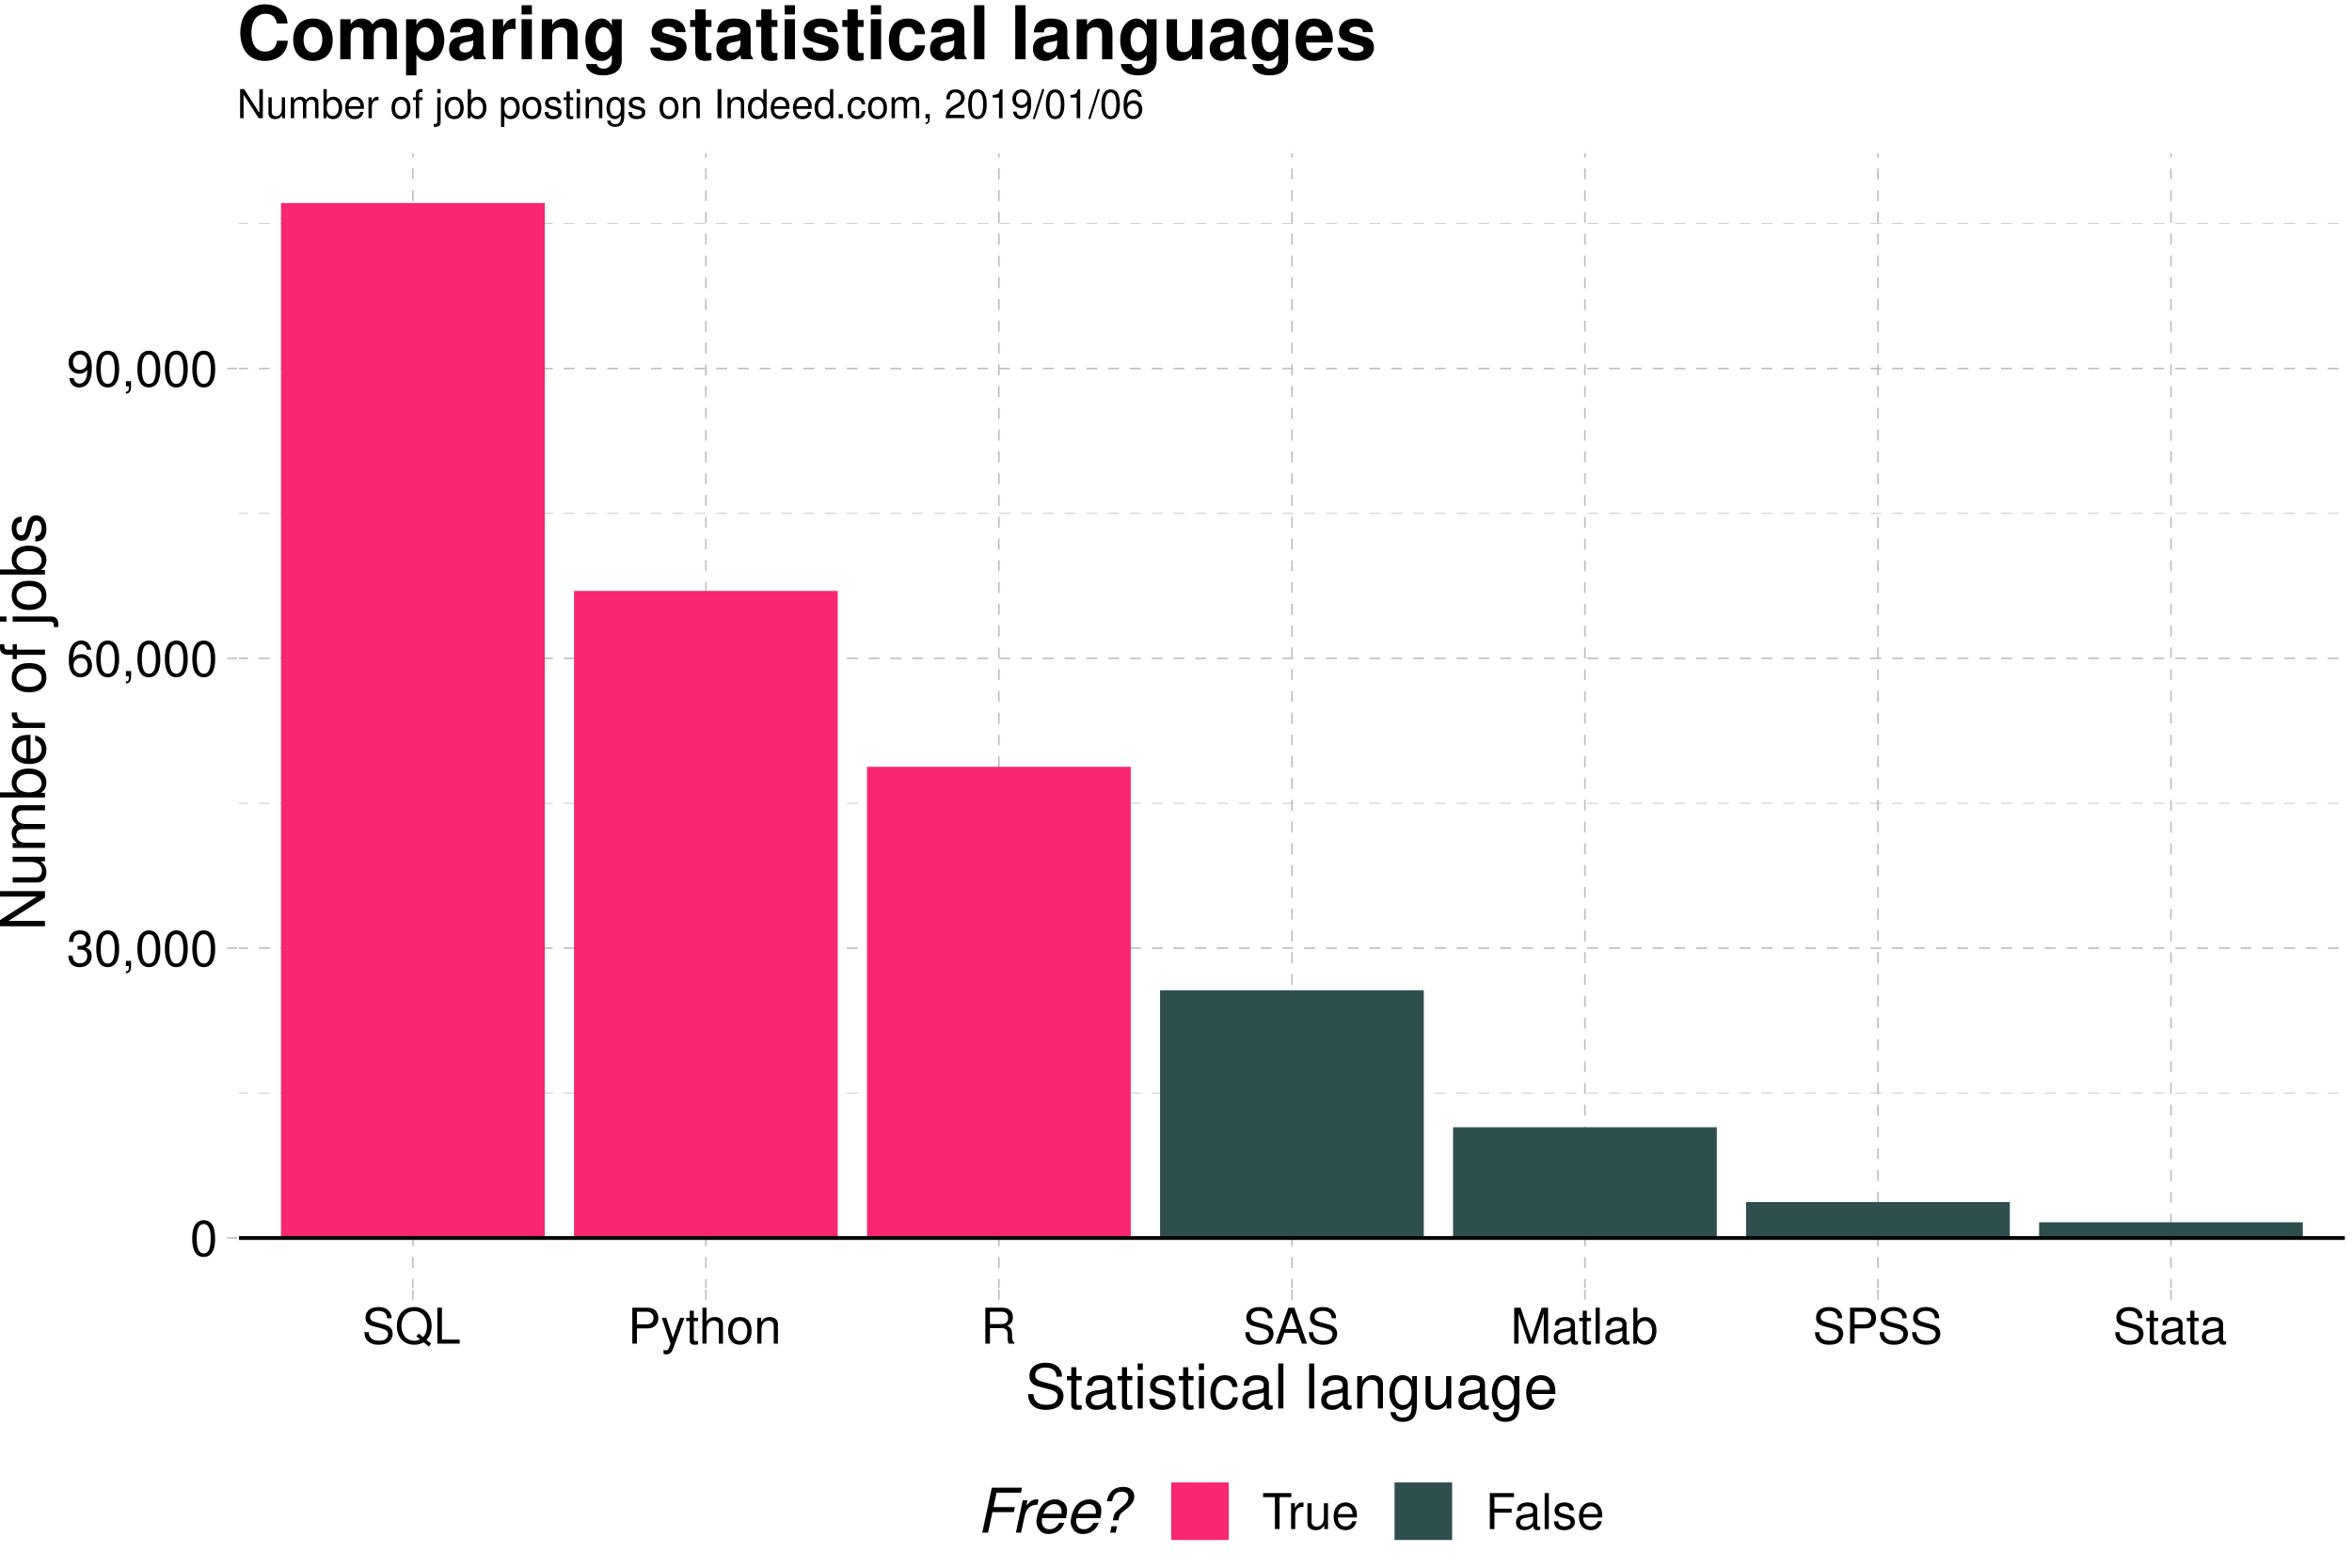 <?xml version="1.0" encoding="UTF-8"?>
<svg xmlns="http://www.w3.org/2000/svg" xmlns:xlink="http://www.w3.org/1999/xlink" width="648pt" height="432pt" viewBox="0 0 648 432" version="1.1">
<defs>
<g>
<symbol overflow="visible" id="glyph0-0">
<path style="stroke:none;" d=""/>
</symbol>
<symbol overflow="visible" id="glyph0-1">
<path style="stroke:none;" d="M 3.734 -9.828 C 2.844 -9.828 2.031 -9.422 1.516 -8.75 C 0.891 -7.891 0.578 -6.578 0.578 -4.75 C 0.578 -1.438 1.672 0.312 3.734 0.312 C 5.781 0.312 6.891 -1.438 6.891 -4.672 C 6.891 -6.578 6.594 -7.859 5.953 -8.75 C 5.453 -9.438 4.656 -9.828 3.734 -9.828 Z M 3.734 -8.766 C 5.031 -8.766 5.672 -7.453 5.672 -4.781 C 5.672 -1.984 5.047 -0.672 3.719 -0.672 C 2.453 -0.672 1.812 -2.031 1.812 -4.75 C 1.812 -7.453 2.453 -8.766 3.734 -8.766 Z M 3.734 -8.766 "/>
</symbol>
<symbol overflow="visible" id="glyph0-2">
<path style="stroke:none;" d="M 3 -4.531 L 3.656 -4.531 C 4.969 -4.531 5.656 -3.922 5.656 -2.734 C 5.656 -1.5 4.906 -0.75 3.672 -0.75 C 2.359 -0.75 1.719 -1.406 1.625 -2.859 L 0.438 -2.859 C 0.484 -2.062 0.625 -1.547 0.859 -1.109 C 1.359 -0.156 2.297 0.312 3.609 0.312 C 5.594 0.312 6.875 -0.891 6.875 -2.75 C 6.875 -4 6.406 -4.672 5.25 -5.078 C 6.141 -5.453 6.594 -6.125 6.594 -7.125 C 6.594 -8.812 5.484 -9.828 3.656 -9.828 C 1.719 -9.828 0.672 -8.734 0.641 -6.656 L 1.828 -6.656 C 1.844 -7.266 1.906 -7.594 2.047 -7.891 C 2.328 -8.453 2.922 -8.781 3.672 -8.781 C 4.734 -8.781 5.375 -8.141 5.375 -7.078 C 5.375 -6.391 5.125 -5.969 4.594 -5.734 C 4.266 -5.594 3.828 -5.547 3 -5.531 Z M 3 -4.531 "/>
</symbol>
<symbol overflow="visible" id="glyph0-3">
<path style="stroke:none;" d="M 1.188 -1.406 L 1.188 0 L 2 0 L 2 0.25 C 2 1.188 1.828 1.453 1.188 1.484 L 1.188 2 C 2.078 2.031 2.609 1.375 2.609 0.219 L 2.609 -1.406 Z M 1.188 -1.406 "/>
</symbol>
<symbol overflow="visible" id="glyph0-4">
<path style="stroke:none;" d="M 6.766 -7.266 C 6.531 -8.875 5.5 -9.828 4.031 -9.828 C 2.984 -9.828 2.031 -9.312 1.453 -8.422 C 0.844 -7.469 0.578 -6.266 0.578 -4.484 C 0.578 -2.828 0.812 -1.781 1.406 -0.906 C 1.922 -0.109 2.766 0.312 3.812 0.312 C 5.656 0.312 6.969 -1.062 6.969 -2.984 C 6.969 -4.781 5.75 -6.062 4.031 -6.062 C 3.078 -6.062 2.328 -5.703 1.812 -4.984 C 1.828 -7.422 2.578 -8.766 3.953 -8.766 C 4.797 -8.766 5.391 -8.219 5.578 -7.266 Z M 3.875 -5 C 5.031 -5 5.75 -4.188 5.75 -2.875 C 5.75 -1.641 4.938 -0.75 3.828 -0.75 C 2.719 -0.75 1.875 -1.688 1.875 -2.938 C 1.875 -4.156 2.688 -5 3.875 -5 Z M 3.875 -5 "/>
</symbol>
<symbol overflow="visible" id="glyph0-5">
<path style="stroke:none;" d="M 0.719 -2.25 C 0.953 -0.641 1.984 0.312 3.453 0.312 C 4.531 0.312 5.484 -0.203 6.047 -1.094 C 6.641 -2.047 6.922 -3.25 6.922 -5.031 C 6.922 -6.688 6.672 -7.734 6.109 -8.609 C 5.578 -9.406 4.734 -9.828 3.672 -9.828 C 1.828 -9.828 0.516 -8.453 0.516 -6.547 C 0.516 -4.75 1.734 -3.469 3.484 -3.469 C 4.391 -3.469 5.078 -3.797 5.688 -4.547 C 5.672 -2.094 4.906 -0.75 3.531 -0.75 C 2.688 -0.75 2.109 -1.297 1.922 -2.25 Z M 3.656 -8.781 C 4.766 -8.781 5.609 -7.844 5.609 -6.578 C 5.609 -5.375 4.797 -4.531 3.609 -4.531 C 2.453 -4.531 1.734 -5.344 1.734 -6.641 C 1.734 -7.891 2.547 -8.781 3.656 -8.781 Z M 3.656 -8.781 "/>
</symbol>
<symbol overflow="visible" id="glyph0-6">
<path style="stroke:none;" d="M 8.109 -7 C 8.109 -7.688 8.062 -7.875 7.844 -8.328 C 7.297 -9.469 6.141 -10.078 4.469 -10.078 C 2.297 -10.078 0.953 -8.953 0.953 -7.156 C 0.953 -5.953 1.594 -5.188 2.891 -4.859 L 5.359 -4.203 C 6.625 -3.875 7.172 -3.375 7.172 -2.594 C 7.172 -2.062 6.891 -1.516 6.469 -1.219 C 6.078 -0.938 5.453 -0.797 4.656 -0.797 C 3.562 -0.797 2.844 -1.062 2.359 -1.625 C 2 -2.062 1.828 -2.547 1.844 -3.156 L 0.656 -3.156 C 0.672 -2.25 0.844 -1.641 1.234 -1.094 C 1.922 -0.156 3.062 0.312 4.562 0.312 C 5.75 0.312 6.719 0.047 7.359 -0.453 C 8.016 -0.984 8.438 -1.859 8.438 -2.719 C 8.438 -3.938 7.688 -4.844 6.328 -5.203 L 3.844 -5.875 C 2.656 -6.203 2.219 -6.578 2.219 -7.344 C 2.219 -8.344 3.094 -9.016 4.438 -9.016 C 6.016 -9.016 6.891 -8.312 6.906 -7 Z M 8.109 -7 "/>
</symbol>
<symbol overflow="visible" id="glyph0-7">
<path style="stroke:none;" d="M 9.969 0.016 L 8.688 -1.031 C 9.625 -2.062 10.094 -3.328 10.094 -4.906 C 10.094 -8 8.156 -10.078 5.297 -10.078 C 2.438 -10.078 0.516 -8 0.516 -4.875 C 0.516 -1.781 2.438 0.312 5.297 0.312 C 6.297 0.312 7.094 0.094 7.891 -0.375 L 9.328 0.797 Z M 6.531 -2.781 L 5.906 -2.031 L 6.922 -1.188 C 6.328 -0.891 5.891 -0.797 5.281 -0.797 C 3.188 -0.797 1.781 -2.438 1.781 -4.875 C 1.781 -7.328 3.188 -8.953 5.297 -8.953 C 7.406 -8.953 8.828 -7.328 8.828 -4.891 C 8.828 -3.609 8.484 -2.625 7.75 -1.797 Z M 6.531 -2.781 "/>
</symbol>
<symbol overflow="visible" id="glyph0-8">
<path style="stroke:none;" d="M 2.359 -9.906 L 1.094 -9.906 L 1.094 0 L 7.25 0 L 7.25 -1.109 L 2.359 -1.109 Z M 2.359 -9.906 "/>
</symbol>
<symbol overflow="visible" id="glyph0-9">
<path style="stroke:none;" d="M 2.5 -4.203 L 5.609 -4.203 C 6.391 -4.203 7 -4.438 7.531 -4.906 C 8.125 -5.453 8.391 -6.094 8.391 -7 C 8.391 -8.859 7.281 -9.906 5.328 -9.906 L 1.234 -9.906 L 1.234 0 L 2.5 0 Z M 2.5 -5.312 L 2.5 -8.797 L 5.141 -8.797 C 6.344 -8.797 7.062 -8.141 7.062 -7.062 C 7.062 -5.969 6.344 -5.312 5.141 -5.312 Z M 2.5 -5.312 "/>
</symbol>
<symbol overflow="visible" id="glyph0-10">
<path style="stroke:none;" d="M 5.281 -7.125 L 3.297 -1.578 L 1.484 -7.125 L 0.266 -7.125 L 2.672 0.031 L 2.25 1.156 C 2.047 1.656 1.812 1.844 1.328 1.844 C 1.141 1.844 0.984 1.828 0.734 1.766 L 0.734 2.781 C 0.969 2.906 1.203 2.969 1.5 2.969 C 1.859 2.969 2.25 2.844 2.562 2.625 C 2.906 2.359 3.109 2.062 3.328 1.5 L 6.5 -7.125 Z M 5.281 -7.125 "/>
</symbol>
<symbol overflow="visible" id="glyph0-11">
<path style="stroke:none;" d="M 3.453 -7.125 L 2.281 -7.125 L 2.281 -9.078 L 1.156 -9.078 L 1.156 -7.125 L 0.188 -7.125 L 0.188 -6.203 L 1.156 -6.203 L 1.156 -0.812 C 1.156 -0.078 1.641 0.312 2.531 0.312 C 2.828 0.312 3.078 0.281 3.453 0.219 L 3.453 -0.734 C 3.297 -0.688 3.141 -0.672 2.906 -0.672 C 2.422 -0.672 2.281 -0.812 2.281 -1.312 L 2.281 -6.203 L 3.453 -6.203 Z M 3.453 -7.125 "/>
</symbol>
<symbol overflow="visible" id="glyph0-12">
<path style="stroke:none;" d="M 0.953 -9.906 L 0.953 0 L 2.078 0 L 2.078 -3.922 C 2.078 -5.391 2.844 -6.328 4.016 -6.328 C 4.391 -6.328 4.75 -6.219 5.016 -6.016 C 5.344 -5.781 5.484 -5.438 5.484 -4.938 L 5.484 0 L 6.609 0 L 6.609 -5.391 C 6.609 -6.578 5.75 -7.328 4.359 -7.328 C 3.359 -7.328 2.75 -7.016 2.078 -6.141 L 2.078 -9.906 Z M 0.953 -9.906 "/>
</symbol>
<symbol overflow="visible" id="glyph0-13">
<path style="stroke:none;" d="M 3.703 -7.328 C 1.688 -7.328 0.484 -5.906 0.484 -3.5 C 0.484 -1.094 1.688 0.312 3.719 0.312 C 5.719 0.312 6.938 -1.109 6.938 -3.453 C 6.938 -5.922 5.766 -7.328 3.703 -7.328 Z M 3.719 -6.281 C 4.984 -6.281 5.75 -5.234 5.75 -3.469 C 5.75 -1.781 4.969 -0.734 3.719 -0.734 C 2.453 -0.734 1.672 -1.781 1.672 -3.5 C 1.672 -5.234 2.453 -6.281 3.719 -6.281 Z M 3.719 -6.281 "/>
</symbol>
<symbol overflow="visible" id="glyph0-14">
<path style="stroke:none;" d="M 0.953 -7.125 L 0.953 0 L 2.094 0 L 2.094 -3.922 C 2.094 -5.391 2.859 -6.328 4.031 -6.328 C 4.922 -6.328 5.484 -5.797 5.484 -4.938 L 5.484 0 L 6.625 0 L 6.625 -5.391 C 6.625 -6.562 5.734 -7.328 4.359 -7.328 C 3.297 -7.328 2.625 -6.922 2 -5.922 L 2 -7.125 Z M 0.953 -7.125 "/>
</symbol>
<symbol overflow="visible" id="glyph0-15">
<path style="stroke:none;" d="M 2.531 -4.266 L 5.797 -4.266 C 6.922 -4.266 7.422 -3.719 7.422 -2.5 L 7.406 -1.625 C 7.406 -1 7.516 -0.406 7.688 0 L 9.234 0 L 9.234 -0.312 C 8.75 -0.641 8.656 -1 8.625 -2.312 C 8.625 -3.938 8.359 -4.438 7.281 -4.891 C 8.406 -5.453 8.844 -6.109 8.844 -7.266 C 8.844 -8.969 7.797 -9.906 5.828 -9.906 L 1.266 -9.906 L 1.266 0 L 2.531 0 Z M 2.531 -5.391 L 2.531 -8.797 L 5.594 -8.797 C 6.297 -8.797 6.703 -8.688 7.016 -8.422 C 7.359 -8.125 7.531 -7.688 7.531 -7.094 C 7.531 -5.906 6.938 -5.391 5.594 -5.391 Z M 2.531 -5.391 "/>
</symbol>
<symbol overflow="visible" id="glyph0-16">
<path style="stroke:none;" d="M 6.438 -2.984 L 7.469 0 L 8.875 0 L 5.391 -9.906 L 3.766 -9.906 L 0.234 0 L 1.578 0 L 2.625 -2.984 Z M 6.094 -4.031 L 2.938 -4.031 L 4.562 -8.547 Z M 6.094 -4.031 "/>
</symbol>
<symbol overflow="visible" id="glyph0-17">
<path style="stroke:none;" d="M 6.359 0 L 9.156 -8.312 L 9.156 0 L 10.344 0 L 10.344 -9.906 L 8.594 -9.906 L 5.703 -1.281 L 2.766 -9.906 L 1.016 -9.906 L 1.016 0 L 2.219 0 L 2.219 -8.312 L 5.031 0 Z M 6.359 0 "/>
</symbol>
<symbol overflow="visible" id="glyph0-18">
<path style="stroke:none;" d="M 7.266 -0.672 C 7.156 -0.641 7.094 -0.641 7.031 -0.641 C 6.641 -0.641 6.422 -0.844 6.422 -1.203 L 6.422 -5.391 C 6.422 -6.641 5.484 -7.328 3.734 -7.328 C 2.688 -7.328 1.859 -7.031 1.375 -6.5 C 1.047 -6.125 0.906 -5.719 0.891 -5.016 L 2.031 -5.016 C 2.125 -5.891 2.641 -6.281 3.703 -6.281 C 4.734 -6.281 5.281 -5.906 5.281 -5.219 L 5.281 -4.922 C 5.281 -4.438 5.031 -4.25 4.109 -4.125 C 2.5 -3.922 2.25 -3.875 1.828 -3.703 C 1 -3.344 0.578 -2.719 0.578 -1.797 C 0.578 -0.5 1.469 0.312 2.906 0.312 C 3.812 0.312 4.531 0 5.328 -0.734 C 5.406 0 5.766 0.312 6.5 0.312 C 6.75 0.312 6.891 0.281 7.266 0.188 Z M 5.281 -2.25 C 5.281 -1.859 5.172 -1.625 4.844 -1.312 C 4.375 -0.891 3.812 -0.672 3.156 -0.672 C 2.266 -0.672 1.75 -1.094 1.75 -1.828 C 1.75 -2.562 2.25 -2.953 3.469 -3.125 C 4.672 -3.297 4.906 -3.344 5.281 -3.516 Z M 5.281 -2.25 "/>
</symbol>
<symbol overflow="visible" id="glyph0-19">
<path style="stroke:none;" d="M 2.062 -9.906 L 0.922 -9.906 L 0.922 0 L 2.062 0 Z M 2.062 -9.906 "/>
</symbol>
<symbol overflow="visible" id="glyph0-20">
<path style="stroke:none;" d="M 0.734 -9.906 L 0.734 0 L 1.75 0 L 1.75 -0.906 C 2.297 -0.078 3.016 0.312 4.016 0.312 C 5.891 0.312 7.109 -1.219 7.109 -3.594 C 7.109 -5.906 5.953 -7.328 4.062 -7.328 C 3.078 -7.328 2.391 -6.953 1.859 -6.156 L 1.859 -9.906 Z M 3.844 -6.266 C 5.109 -6.266 5.922 -5.172 5.922 -3.469 C 5.922 -1.844 5.078 -0.75 3.844 -0.75 C 2.641 -0.75 1.859 -1.828 1.859 -3.5 C 1.859 -5.172 2.641 -6.266 3.844 -6.266 Z M 3.844 -6.266 "/>
</symbol>
<symbol overflow="visible" id="glyph0-21">
<path style="stroke:none;" d="M 4.812 -8.797 L 8.062 -8.797 L 8.062 -9.906 L 0.281 -9.906 L 0.281 -8.797 L 3.547 -8.797 L 3.547 0 L 4.812 0 Z M 4.812 -8.797 "/>
</symbol>
<symbol overflow="visible" id="glyph0-22">
<path style="stroke:none;" d="M 0.938 -7.125 L 0.938 0 L 2.078 0 L 2.078 -3.703 C 2.094 -5.406 2.797 -6.172 4.359 -6.125 L 4.359 -7.281 C 4.172 -7.312 4.062 -7.328 3.922 -7.328 C 3.188 -7.328 2.641 -6.891 1.984 -5.828 L 1.984 -7.125 Z M 0.938 -7.125 "/>
</symbol>
<symbol overflow="visible" id="glyph0-23">
<path style="stroke:none;" d="M 6.547 0 L 6.547 -7.125 L 5.422 -7.125 L 5.422 -3.078 C 5.422 -1.625 4.656 -0.672 3.484 -0.672 C 2.578 -0.672 2.016 -1.219 2.016 -2.078 L 2.016 -7.125 L 0.891 -7.125 L 0.891 -1.625 C 0.891 -0.453 1.766 0.312 3.156 0.312 C 4.203 0.312 4.859 -0.047 5.531 -1 L 5.531 0 Z M 6.547 0 "/>
</symbol>
<symbol overflow="visible" id="glyph0-24">
<path style="stroke:none;" d="M 6.969 -3.188 C 6.969 -4.266 6.891 -4.922 6.688 -5.453 C 6.219 -6.625 5.141 -7.328 3.812 -7.328 C 1.828 -7.328 0.547 -5.812 0.547 -3.469 C 0.547 -1.109 1.766 0.312 3.781 0.312 C 5.406 0.312 6.531 -0.609 6.828 -2.156 L 5.688 -2.156 C 5.375 -1.219 4.734 -0.734 3.812 -0.734 C 3.094 -0.734 2.484 -1.062 2.109 -1.656 C 1.828 -2.062 1.734 -2.469 1.719 -3.188 Z M 1.75 -4.109 C 1.844 -5.422 2.656 -6.281 3.797 -6.281 C 4.953 -6.281 5.75 -5.391 5.75 -4.109 Z M 1.75 -4.109 "/>
</symbol>
<symbol overflow="visible" id="glyph0-25">
<path style="stroke:none;" d="M 2.484 -4.516 L 7.219 -4.516 L 7.219 -5.625 L 2.484 -5.625 L 2.484 -8.797 L 7.875 -8.797 L 7.875 -9.906 L 1.219 -9.906 L 1.219 0 L 2.484 0 Z M 2.484 -4.516 "/>
</symbol>
<symbol overflow="visible" id="glyph0-26">
<path style="stroke:none;" d="M 5.953 -5.141 C 5.938 -6.531 5.016 -7.328 3.375 -7.328 C 1.719 -7.328 0.641 -6.469 0.641 -5.156 C 0.641 -4.031 1.203 -3.5 2.891 -3.094 L 3.953 -2.844 C 4.75 -2.656 5.062 -2.359 5.062 -1.859 C 5.062 -1.188 4.391 -0.734 3.391 -0.734 C 2.781 -0.734 2.266 -0.906 1.984 -1.203 C 1.812 -1.406 1.719 -1.625 1.656 -2.125 L 0.469 -2.125 C 0.516 -0.469 1.438 0.312 3.297 0.312 C 5.094 0.312 6.234 -0.578 6.234 -1.938 C 6.234 -3 5.641 -3.594 4.234 -3.922 L 3.141 -4.188 C 2.219 -4.406 1.828 -4.703 1.828 -5.203 C 1.828 -5.875 2.406 -6.281 3.328 -6.281 C 4.234 -6.281 4.734 -5.891 4.75 -5.141 Z M 5.953 -5.141 "/>
</symbol>
<symbol overflow="visible" id="glyph1-0">
<path style="stroke:none;" d=""/>
</symbol>
<symbol overflow="visible" id="glyph1-1">
<path style="stroke:none;" d="M 10.125 -8.75 C 10.125 -9.609 10.078 -9.844 9.812 -10.422 C 9.125 -11.844 7.688 -12.594 5.594 -12.594 C 2.875 -12.594 1.188 -11.203 1.188 -8.953 C 1.188 -7.453 1.984 -6.5 3.625 -6.062 L 6.703 -5.25 C 8.281 -4.844 8.969 -4.219 8.969 -3.25 C 8.969 -2.578 8.625 -1.906 8.094 -1.531 C 7.594 -1.172 6.812 -1 5.812 -1 C 4.453 -1 3.547 -1.328 2.953 -2.047 C 2.5 -2.578 2.297 -3.172 2.312 -3.938 L 0.812 -3.938 C 0.828 -2.812 1.047 -2.062 1.547 -1.375 C 2.391 -0.203 3.828 0.391 5.719 0.391 C 7.188 0.391 8.391 0.047 9.203 -0.562 C 10.031 -1.219 10.562 -2.328 10.562 -3.406 C 10.562 -4.938 9.609 -6.047 7.922 -6.516 L 4.812 -7.344 C 3.312 -7.75 2.766 -8.234 2.766 -9.188 C 2.766 -10.438 3.875 -11.266 5.547 -11.266 C 7.516 -11.266 8.625 -10.391 8.641 -8.75 Z M 10.125 -8.75 "/>
</symbol>
<symbol overflow="visible" id="glyph1-2">
<path style="stroke:none;" d="M 4.312 -8.906 L 2.859 -8.906 L 2.859 -11.359 L 1.438 -11.359 L 1.438 -8.906 L 0.234 -8.906 L 0.234 -7.75 L 1.438 -7.75 L 1.438 -1.016 C 1.438 -0.109 2.062 0.391 3.156 0.391 C 3.531 0.391 3.844 0.359 4.312 0.266 L 4.312 -0.922 C 4.109 -0.859 3.922 -0.844 3.641 -0.844 C 3.031 -0.844 2.859 -1.016 2.859 -1.656 L 2.859 -7.75 L 4.312 -7.75 Z M 4.312 -8.906 "/>
</symbol>
<symbol overflow="visible" id="glyph1-3">
<path style="stroke:none;" d="M 9.094 -0.828 C 8.938 -0.797 8.875 -0.797 8.781 -0.797 C 8.297 -0.797 8.031 -1.047 8.031 -1.5 L 8.031 -6.734 C 8.031 -8.312 6.875 -9.156 4.672 -9.156 C 3.359 -9.156 2.328 -8.781 1.719 -8.125 C 1.312 -7.672 1.141 -7.156 1.109 -6.266 L 2.531 -6.266 C 2.656 -7.359 3.297 -7.859 4.625 -7.859 C 5.922 -7.859 6.609 -7.375 6.609 -6.531 L 6.609 -6.156 C 6.594 -5.547 6.297 -5.328 5.141 -5.172 C 3.125 -4.906 2.828 -4.844 2.281 -4.625 C 1.234 -4.188 0.719 -3.406 0.719 -2.25 C 0.719 -0.625 1.844 0.391 3.641 0.391 C 4.766 0.391 5.656 0 6.656 -0.922 C 6.766 0 7.203 0.391 8.125 0.391 C 8.438 0.391 8.625 0.359 9.094 0.234 Z M 6.609 -2.812 C 6.609 -2.328 6.484 -2.047 6.047 -1.656 C 5.469 -1.125 4.781 -0.844 3.938 -0.844 C 2.844 -0.844 2.188 -1.375 2.188 -2.281 C 2.188 -3.219 2.812 -3.688 4.328 -3.906 C 5.844 -4.109 6.141 -4.188 6.609 -4.406 Z M 6.609 -2.812 "/>
</symbol>
<symbol overflow="visible" id="glyph1-4">
<path style="stroke:none;" d="M 2.547 -8.906 L 1.141 -8.906 L 1.141 0 L 2.547 0 Z M 2.547 -12.391 L 1.125 -12.391 L 1.125 -10.609 L 2.547 -10.609 Z M 2.547 -12.391 "/>
</symbol>
<symbol overflow="visible" id="glyph1-5">
<path style="stroke:none;" d="M 7.453 -6.422 C 7.422 -8.172 6.266 -9.156 4.219 -9.156 C 2.141 -9.156 0.797 -8.094 0.797 -6.438 C 0.797 -5.047 1.516 -4.391 3.625 -3.875 L 4.953 -3.547 C 5.938 -3.312 6.328 -2.953 6.328 -2.328 C 6.328 -1.484 5.484 -0.922 4.25 -0.922 C 3.484 -0.922 2.844 -1.141 2.484 -1.516 C 2.266 -1.766 2.156 -2.016 2.078 -2.656 L 0.578 -2.656 C 0.641 -0.594 1.797 0.391 4.125 0.391 C 6.375 0.391 7.797 -0.719 7.797 -2.438 C 7.797 -3.75 7.062 -4.484 5.281 -4.906 L 3.922 -5.234 C 2.766 -5.516 2.281 -5.875 2.281 -6.516 C 2.281 -7.344 3.016 -7.859 4.172 -7.859 C 5.297 -7.859 5.922 -7.359 5.953 -6.422 Z M 7.453 -6.422 "/>
</symbol>
<symbol overflow="visible" id="glyph1-6">
<path style="stroke:none;" d="M 8 -5.922 C 7.938 -6.781 7.75 -7.344 7.406 -7.844 C 6.797 -8.672 5.734 -9.156 4.484 -9.156 C 2.078 -9.156 0.531 -7.266 0.531 -4.297 C 0.531 -1.422 2.062 0.391 4.469 0.391 C 6.594 0.391 7.938 -0.891 8.109 -3.062 L 6.688 -3.062 C 6.438 -1.625 5.719 -0.922 4.5 -0.922 C 2.938 -0.922 2 -2.188 2 -4.297 C 2 -6.531 2.922 -7.859 4.469 -7.859 C 5.656 -7.859 6.406 -7.156 6.578 -5.922 Z M 8 -5.922 "/>
</symbol>
<symbol overflow="visible" id="glyph1-7">
<path style="stroke:none;" d="M 2.578 -12.391 L 1.156 -12.391 L 1.156 0 L 2.578 0 Z M 2.578 -12.391 "/>
</symbol>
<symbol overflow="visible" id="glyph1-8">
<path style="stroke:none;" d=""/>
</symbol>
<symbol overflow="visible" id="glyph1-9">
<path style="stroke:none;" d="M 1.188 -8.906 L 1.188 0 L 2.625 0 L 2.625 -4.906 C 2.625 -6.734 3.562 -7.922 5.031 -7.922 C 6.156 -7.922 6.875 -7.234 6.875 -6.172 L 6.875 0 L 8.281 0 L 8.281 -6.734 C 8.281 -8.219 7.172 -9.156 5.453 -9.156 C 4.125 -9.156 3.281 -8.656 2.5 -7.406 L 2.5 -8.906 Z M 1.188 -8.906 "/>
</symbol>
<symbol overflow="visible" id="glyph1-10">
<path style="stroke:none;" d="M 6.875 -8.906 L 6.875 -7.609 C 6.156 -8.688 5.375 -9.156 4.25 -9.156 C 2.094 -9.156 0.594 -7.156 0.594 -4.297 C 0.594 -2.812 0.953 -1.719 1.719 -0.812 C 2.375 -0.031 3.234 0.391 4.141 0.391 C 5.219 0.391 5.984 -0.078 6.734 -1.203 L 6.734 -0.75 C 6.734 1.625 6.062 2.516 4.297 2.516 C 3.094 2.516 2.469 2.047 2.328 1.016 L 0.891 1.016 C 1.016 2.672 2.328 3.703 4.266 3.703 C 5.578 3.703 6.656 3.281 7.234 2.562 C 7.922 1.734 8.172 0.625 8.172 -1.469 L 8.172 -8.906 Z M 4.391 -7.859 C 5.875 -7.859 6.734 -6.594 6.734 -4.328 C 6.734 -2.172 5.859 -0.922 4.391 -0.922 C 2.922 -0.922 2.078 -2.188 2.078 -4.391 C 2.078 -6.562 2.922 -7.859 4.391 -7.859 Z M 4.391 -7.859 "/>
</symbol>
<symbol overflow="visible" id="glyph1-11">
<path style="stroke:none;" d="M 8.188 0 L 8.188 -8.906 L 6.781 -8.906 L 6.781 -3.859 C 6.781 -2.047 5.828 -0.844 4.359 -0.844 C 3.234 -0.844 2.516 -1.531 2.516 -2.594 L 2.516 -8.906 L 1.109 -8.906 L 1.109 -2.047 C 1.109 -0.562 2.203 0.391 3.938 0.391 C 5.25 0.391 6.094 -0.062 6.922 -1.234 L 6.922 0 Z M 8.188 0 "/>
</symbol>
<symbol overflow="visible" id="glyph1-12">
<path style="stroke:none;" d="M 8.719 -3.984 C 8.719 -5.344 8.625 -6.156 8.359 -6.812 C 7.781 -8.281 6.422 -9.156 4.766 -9.156 C 2.281 -9.156 0.688 -7.281 0.688 -4.328 C 0.688 -1.391 2.203 0.391 4.719 0.391 C 6.766 0.391 8.172 -0.766 8.531 -2.703 L 7.109 -2.703 C 6.719 -1.531 5.922 -0.922 4.781 -0.922 C 3.875 -0.922 3.109 -1.328 2.641 -2.078 C 2.297 -2.578 2.172 -3.094 2.156 -3.984 Z M 2.188 -5.141 C 2.312 -6.781 3.312 -7.859 4.75 -7.859 C 6.188 -7.859 7.188 -6.734 7.188 -5.141 Z M 2.188 -5.141 "/>
</symbol>
<symbol overflow="visible" id="glyph2-0">
<path style="stroke:none;" d=""/>
</symbol>
<symbol overflow="visible" id="glyph2-1">
<path style="stroke:none;" d="M -12.391 -10.984 L -12.391 -9.484 L -2.266 -9.484 L -12.391 -3.016 L -12.391 -1.297 L 0 -1.297 L 0 -2.781 L -10.047 -2.781 L 0 -9.203 L 0 -10.984 Z M -12.391 -10.984 "/>
</symbol>
<symbol overflow="visible" id="glyph2-2">
<path style="stroke:none;" d="M 0 -8.188 L -8.906 -8.188 L -8.906 -6.781 L -3.859 -6.781 C -2.047 -6.781 -0.844 -5.828 -0.844 -4.359 C -0.844 -3.234 -1.531 -2.516 -2.594 -2.516 L -8.906 -2.516 L -8.906 -1.109 L -2.047 -1.109 C -0.562 -1.109 0.391 -2.203 0.391 -3.938 C 0.391 -5.25 -0.062 -6.094 -1.234 -6.922 L 0 -6.922 Z M 0 -8.188 "/>
</symbol>
<symbol overflow="visible" id="glyph2-3">
<path style="stroke:none;" d="M -8.906 -1.188 L 0 -1.188 L 0 -2.625 L -5.594 -2.625 C -6.891 -2.625 -7.922 -3.547 -7.922 -4.703 C -7.922 -5.766 -7.281 -6.359 -6.141 -6.359 L 0 -6.359 L 0 -7.781 L -5.594 -7.781 C -6.891 -7.781 -7.922 -8.719 -7.922 -9.875 C -7.922 -10.906 -7.266 -11.531 -6.141 -11.531 L 0 -11.531 L 0 -12.953 L -6.688 -12.953 C -8.281 -12.953 -9.156 -12.031 -9.156 -10.375 C -9.156 -9.188 -8.812 -8.469 -7.797 -7.641 C -8.75 -7.109 -9.156 -6.391 -9.156 -5.234 C -9.156 -4.047 -8.719 -3.25 -7.656 -2.5 L -8.906 -2.5 Z M -8.906 -1.188 "/>
</symbol>
<symbol overflow="visible" id="glyph2-4">
<path style="stroke:none;" d="M -12.391 -0.922 L 0 -0.922 L 0 -2.188 L -1.141 -2.188 C -0.109 -2.875 0.391 -3.781 0.391 -5.016 C 0.391 -7.359 -1.531 -8.891 -4.484 -8.891 C -7.375 -8.891 -9.156 -7.453 -9.156 -5.078 C -9.156 -3.859 -8.703 -2.984 -7.703 -2.328 L -12.391 -2.328 Z M -7.844 -4.812 C -7.844 -6.391 -6.453 -7.406 -4.328 -7.406 C -2.312 -7.406 -0.938 -6.359 -0.938 -4.812 C -0.938 -3.297 -2.297 -2.328 -4.391 -2.328 C -6.484 -2.328 -7.844 -3.297 -7.844 -4.812 Z M -7.844 -4.812 "/>
</symbol>
<symbol overflow="visible" id="glyph2-5">
<path style="stroke:none;" d="M -3.984 -8.719 C -5.344 -8.719 -6.156 -8.625 -6.812 -8.359 C -8.281 -7.781 -9.156 -6.422 -9.156 -4.766 C -9.156 -2.281 -7.281 -0.688 -4.328 -0.688 C -1.391 -0.688 0.391 -2.203 0.391 -4.719 C 0.391 -6.766 -0.766 -8.172 -2.703 -8.531 L -2.703 -7.109 C -1.531 -6.719 -0.922 -5.922 -0.922 -4.781 C -0.922 -3.875 -1.328 -3.109 -2.078 -2.641 C -2.578 -2.297 -3.094 -2.172 -3.984 -2.156 Z M -5.141 -2.188 C -6.781 -2.312 -7.859 -3.312 -7.859 -4.75 C -7.859 -6.188 -6.734 -7.188 -5.141 -7.188 Z M -5.141 -2.188 "/>
</symbol>
<symbol overflow="visible" id="glyph2-6">
<path style="stroke:none;" d="M -8.906 -1.172 L 0 -1.172 L 0 -2.594 L -4.625 -2.594 C -6.766 -2.625 -7.719 -3.5 -7.672 -5.453 L -9.109 -5.453 C -9.141 -5.219 -9.156 -5.078 -9.156 -4.906 C -9.156 -4 -8.625 -3.297 -7.297 -2.484 L -8.906 -2.484 Z M -8.906 -1.172 "/>
</symbol>
<symbol overflow="visible" id="glyph2-7">
<path style="stroke:none;" d=""/>
</symbol>
<symbol overflow="visible" id="glyph2-8">
<path style="stroke:none;" d="M -9.156 -4.625 C -9.156 -2.109 -7.375 -0.609 -4.391 -0.609 C -1.375 -0.609 0.391 -2.109 0.391 -4.641 C 0.391 -7.156 -1.391 -8.672 -4.312 -8.672 C -7.406 -8.672 -9.156 -7.203 -9.156 -4.625 Z M -7.859 -4.641 C -7.859 -6.234 -6.547 -7.188 -4.328 -7.188 C -2.234 -7.188 -0.922 -6.203 -0.922 -4.641 C -0.922 -3.062 -2.234 -2.094 -4.391 -2.094 C -6.547 -2.094 -7.859 -3.062 -7.859 -4.641 Z M -7.859 -4.641 "/>
</symbol>
<symbol overflow="visible" id="glyph2-9">
<path style="stroke:none;" d="M -8.906 -4.391 L -8.906 -2.906 L -10.297 -2.906 C -10.891 -2.906 -11.203 -3.234 -11.203 -3.891 C -11.203 -4.016 -11.203 -4.062 -11.188 -4.391 L -12.359 -4.391 C -12.422 -4.062 -12.438 -3.875 -12.438 -3.594 C -12.438 -2.281 -11.703 -1.5 -10.422 -1.5 L -8.906 -1.5 L -8.906 -0.312 L -7.75 -0.312 L -7.75 -1.5 L 0 -1.5 L 0 -2.906 L -7.75 -2.906 L -7.75 -4.391 Z M -8.906 -4.391 "/>
</symbol>
<symbol overflow="visible" id="glyph2-10">
<path style="stroke:none;" d="M -8.906 -1.188 L 1.297 -1.188 C 2.172 -1.188 2.469 -0.922 2.469 -0.031 C 2.469 0.062 2.469 0.125 2.453 0.312 L 3.656 0.312 C 3.688 0.141 3.703 0.047 3.703 -0.172 C 3.703 -1.766 3.078 -2.594 1.859 -2.594 L -8.906 -2.594 Z M -12.391 -2.594 L -12.391 -1.188 L -10.609 -1.188 L -10.609 -2.594 Z M -12.391 -2.594 "/>
</symbol>
<symbol overflow="visible" id="glyph2-11">
<path style="stroke:none;" d="M -6.422 -7.453 C -8.172 -7.422 -9.156 -6.266 -9.156 -4.219 C -9.156 -2.141 -8.094 -0.797 -6.438 -0.797 C -5.047 -0.797 -4.391 -1.516 -3.875 -3.625 L -3.547 -4.953 C -3.312 -5.938 -2.953 -6.328 -2.328 -6.328 C -1.484 -6.328 -0.922 -5.484 -0.922 -4.25 C -0.922 -3.484 -1.141 -2.844 -1.516 -2.484 C -1.766 -2.266 -2.016 -2.156 -2.656 -2.078 L -2.656 -0.578 C -0.594 -0.641 0.391 -1.797 0.391 -4.125 C 0.391 -6.375 -0.719 -7.797 -2.438 -7.797 C -3.75 -7.797 -4.484 -7.062 -4.906 -5.281 L -5.234 -3.922 C -5.516 -2.766 -5.875 -2.281 -6.516 -2.281 C -7.344 -2.281 -7.859 -3.016 -7.859 -4.172 C -7.859 -5.297 -7.359 -5.922 -6.422 -5.953 Z M -6.422 -7.453 "/>
</symbol>
<symbol overflow="visible" id="glyph3-0">
<path style="stroke:none;" d=""/>
</symbol>
<symbol overflow="visible" id="glyph3-1">
<path style="stroke:none;" d="M 4.328 -5.641 L 10.234 -5.641 L 10.516 -7.031 L 4.625 -7.031 L 5.469 -11 L 12.188 -11 L 12.484 -12.391 L 4.172 -12.391 L 1.531 0 L 3.125 0 Z M 4.328 -5.641 "/>
</symbol>
<symbol overflow="visible" id="glyph3-2">
<path style="stroke:none;" d="M 3.062 -8.906 L 1.172 0 L 2.594 0 L 3.594 -4.625 C 4.031 -6.703 5.234 -7.734 7.109 -7.672 L 7.406 -9.109 C 7.188 -9.141 7.062 -9.156 6.875 -9.156 C 5.875 -9.156 5.141 -8.719 4.062 -7.516 L 4.359 -8.906 Z M 3.062 -8.906 "/>
</symbol>
<symbol overflow="visible" id="glyph3-3">
<path style="stroke:none;" d="M 9.578 -3.984 C 9.812 -5.297 9.859 -5.719 9.859 -6.25 C 9.859 -7.906 8.453 -9.156 6.609 -9.156 C 5.141 -9.156 3.719 -8.469 2.859 -7.328 C 2.062 -6.25 1.422 -4.328 1.422 -2.938 C 1.422 -2.016 1.844 -1.094 2.484 -0.453 C 3.078 0.125 3.828 0.391 4.797 0.391 C 6.828 0.391 8.578 -0.859 9.109 -2.703 L 7.688 -2.703 C 7.078 -1.531 6.172 -0.922 5.031 -0.922 C 3.688 -0.922 2.922 -1.75 2.922 -3.203 C 2.922 -3.562 2.938 -3.719 3.016 -3.984 Z M 3.312 -5.203 C 3.75 -6.766 5.016 -7.859 6.391 -7.859 C 7.594 -7.859 8.359 -7.031 8.359 -5.766 C 8.359 -5.609 8.344 -5.469 8.312 -5.203 Z M 3.312 -5.203 "/>
</symbol>
<symbol overflow="visible" id="glyph3-4">
<path style="stroke:none;" d="M 6.312 -3.391 L 6.484 -4.188 C 6.719 -5.031 6.984 -5.359 8.25 -6.297 C 10 -7.609 10.703 -8.703 10.703 -10.031 C 10.703 -10.797 10.344 -11.547 9.719 -12.016 C 9.234 -12.406 8.531 -12.594 7.641 -12.594 C 5.188 -12.594 3.656 -11.25 3.125 -8.625 L 4.578 -8.625 C 4.953 -10.484 5.766 -11.281 7.266 -11.281 C 8.344 -11.281 9.078 -10.688 9.078 -9.828 C 9.078 -8.859 8.609 -8.141 7.297 -7.094 C 5.469 -5.672 5.219 -5.359 4.984 -4.312 L 4.781 -3.391 Z M 5.969 -1.75 L 4.438 -1.75 L 4.062 0 L 5.594 0 Z M 5.969 -1.75 "/>
</symbol>
<symbol overflow="visible" id="glyph4-0">
<path style="stroke:none;" d=""/>
</symbol>
<symbol overflow="visible" id="glyph4-1">
<path style="stroke:none;" d="M 7.109 -8.016 L 6.141 -8.016 L 6.141 -1.469 L 1.953 -8.016 L 0.844 -8.016 L 0.844 0 L 1.797 0 L 1.797 -6.5 L 5.953 0 L 7.109 0 Z M 7.109 -8.016 "/>
</symbol>
<symbol overflow="visible" id="glyph4-2">
<path style="stroke:none;" d="M 5.297 0 L 5.297 -5.766 L 4.391 -5.766 L 4.391 -2.5 C 4.391 -1.312 3.766 -0.547 2.812 -0.547 C 2.094 -0.547 1.625 -0.984 1.625 -1.688 L 1.625 -5.766 L 0.719 -5.766 L 0.719 -1.312 C 0.719 -0.359 1.438 0.25 2.547 0.25 C 3.406 0.25 3.938 -0.047 4.484 -0.797 L 4.484 0 Z M 5.297 0 "/>
</symbol>
<symbol overflow="visible" id="glyph4-3">
<path style="stroke:none;" d="M 0.766 -5.766 L 0.766 0 L 1.688 0 L 1.688 -3.625 C 1.688 -4.453 2.297 -5.125 3.047 -5.125 C 3.734 -5.125 4.109 -4.703 4.109 -3.969 L 4.109 0 L 5.031 0 L 5.031 -3.625 C 5.031 -4.453 5.641 -5.125 6.391 -5.125 C 7.062 -5.125 7.453 -4.703 7.453 -3.969 L 7.453 0 L 8.375 0 L 8.375 -4.328 C 8.375 -5.359 7.781 -5.922 6.703 -5.922 C 5.938 -5.922 5.484 -5.703 4.938 -5.047 C 4.594 -5.672 4.141 -5.922 3.391 -5.922 C 2.625 -5.922 2.094 -5.641 1.609 -4.953 L 1.609 -5.766 Z M 0.766 -5.766 "/>
</symbol>
<symbol overflow="visible" id="glyph4-4">
<path style="stroke:none;" d="M 0.594 -8.016 L 0.594 0 L 1.422 0 L 1.422 -0.734 C 1.859 -0.062 2.438 0.25 3.25 0.25 C 4.766 0.25 5.75 -0.984 5.75 -2.906 C 5.75 -4.781 4.812 -5.922 3.281 -5.922 C 2.5 -5.922 1.938 -5.625 1.5 -4.984 L 1.5 -8.016 Z M 3.109 -5.078 C 4.141 -5.078 4.797 -4.188 4.797 -2.812 C 4.797 -1.5 4.109 -0.609 3.109 -0.609 C 2.141 -0.609 1.5 -1.484 1.5 -2.844 C 1.5 -4.188 2.141 -5.078 3.109 -5.078 Z M 3.109 -5.078 "/>
</symbol>
<symbol overflow="visible" id="glyph4-5">
<path style="stroke:none;" d="M 5.641 -2.578 C 5.641 -3.453 5.578 -3.984 5.406 -4.406 C 5.031 -5.359 4.156 -5.922 3.078 -5.922 C 1.469 -5.922 0.438 -4.703 0.438 -2.812 C 0.438 -0.906 1.438 0.25 3.062 0.25 C 4.375 0.25 5.297 -0.5 5.516 -1.75 L 4.594 -1.75 C 4.344 -0.984 3.828 -0.594 3.094 -0.594 C 2.516 -0.594 2.016 -0.859 1.703 -1.344 C 1.484 -1.672 1.406 -2 1.391 -2.578 Z M 1.422 -3.328 C 1.5 -4.391 2.141 -5.078 3.062 -5.078 C 4 -5.078 4.656 -4.359 4.656 -3.328 Z M 1.422 -3.328 "/>
</symbol>
<symbol overflow="visible" id="glyph4-6">
<path style="stroke:none;" d="M 0.766 -5.766 L 0.766 0 L 1.688 0 L 1.688 -2.984 C 1.688 -4.375 2.266 -5 3.531 -4.969 L 3.531 -5.891 C 3.375 -5.922 3.281 -5.922 3.172 -5.922 C 2.578 -5.922 2.141 -5.578 1.609 -4.719 L 1.609 -5.766 Z M 0.766 -5.766 "/>
</symbol>
<symbol overflow="visible" id="glyph4-7">
<path style="stroke:none;" d=""/>
</symbol>
<symbol overflow="visible" id="glyph4-8">
<path style="stroke:none;" d="M 2.984 -5.922 C 1.359 -5.922 0.391 -4.781 0.391 -2.844 C 0.391 -0.891 1.359 0.25 3 0.25 C 4.625 0.25 5.609 -0.906 5.609 -2.797 C 5.609 -4.797 4.656 -5.922 2.984 -5.922 Z M 3 -5.078 C 4.031 -5.078 4.656 -4.234 4.656 -2.812 C 4.656 -1.438 4.016 -0.594 3 -0.594 C 1.984 -0.594 1.359 -1.438 1.359 -2.844 C 1.359 -4.234 1.984 -5.078 3 -5.078 Z M 3 -5.078 "/>
</symbol>
<symbol overflow="visible" id="glyph4-9">
<path style="stroke:none;" d="M 2.844 -5.766 L 1.875 -5.766 L 1.875 -6.672 C 1.875 -7.047 2.094 -7.25 2.516 -7.25 C 2.594 -7.25 2.625 -7.25 2.844 -7.234 L 2.844 -8 C 2.625 -8.047 2.516 -8.047 2.328 -8.047 C 1.469 -8.047 0.969 -7.562 0.969 -6.75 L 0.969 -5.766 L 0.203 -5.766 L 0.203 -5.016 L 0.969 -5.016 L 0.969 0 L 1.875 0 L 1.875 -5.016 L 2.844 -5.016 Z M 2.844 -5.766 "/>
</symbol>
<symbol overflow="visible" id="glyph4-10">
<path style="stroke:none;" d="M 0.766 -5.766 L 0.766 0.844 C 0.766 1.406 0.594 1.594 0.016 1.594 C -0.047 1.594 -0.078 1.594 -0.203 1.578 L -0.203 2.359 C -0.094 2.391 -0.031 2.391 0.109 2.391 C 1.141 2.391 1.688 1.984 1.688 1.203 L 1.688 -5.766 Z M 1.688 -8.016 L 0.766 -8.016 L 0.766 -6.859 L 1.688 -6.859 Z M 1.688 -8.016 "/>
</symbol>
<symbol overflow="visible" id="glyph4-11">
<path style="stroke:none;" d="M 0.594 2.391 L 1.516 2.391 L 1.516 -0.609 C 2 -0.016 2.547 0.25 3.281 0.25 C 4.781 0.25 5.75 -0.953 5.75 -2.781 C 5.75 -4.719 4.812 -5.922 3.281 -5.922 C 2.5 -5.922 1.875 -5.578 1.438 -4.891 L 1.438 -5.766 L 0.594 -5.766 Z M 3.125 -5.078 C 4.141 -5.078 4.797 -4.188 4.797 -2.812 C 4.797 -1.5 4.125 -0.609 3.125 -0.609 C 2.141 -0.609 1.516 -1.484 1.516 -2.844 C 1.516 -4.188 2.141 -5.078 3.125 -5.078 Z M 3.125 -5.078 "/>
</symbol>
<symbol overflow="visible" id="glyph4-12">
<path style="stroke:none;" d="M 4.812 -4.156 C 4.812 -5.297 4.062 -5.922 2.734 -5.922 C 1.391 -5.922 0.516 -5.234 0.516 -4.172 C 0.516 -3.266 0.984 -2.844 2.344 -2.516 L 3.203 -2.297 C 3.844 -2.141 4.094 -1.906 4.094 -1.5 C 4.094 -0.953 3.547 -0.594 2.75 -0.594 C 2.25 -0.594 1.844 -0.734 1.609 -0.984 C 1.469 -1.141 1.391 -1.312 1.344 -1.719 L 0.375 -1.719 C 0.422 -0.391 1.172 0.25 2.672 0.25 C 4.125 0.25 5.047 -0.469 5.047 -1.578 C 5.047 -2.438 4.562 -2.906 3.422 -3.172 L 2.547 -3.391 C 1.797 -3.562 1.469 -3.812 1.469 -4.219 C 1.469 -4.75 1.953 -5.078 2.688 -5.078 C 3.438 -5.078 3.828 -4.766 3.844 -4.156 Z M 4.812 -4.156 "/>
</symbol>
<symbol overflow="visible" id="glyph4-13">
<path style="stroke:none;" d="M 2.797 -5.766 L 1.844 -5.766 L 1.844 -7.344 L 0.938 -7.344 L 0.938 -5.766 L 0.156 -5.766 L 0.156 -5.016 L 0.938 -5.016 L 0.938 -0.656 C 0.938 -0.062 1.328 0.25 2.047 0.25 C 2.281 0.25 2.484 0.234 2.797 0.172 L 2.797 -0.594 C 2.656 -0.562 2.547 -0.547 2.359 -0.547 C 1.953 -0.547 1.844 -0.656 1.844 -1.062 L 1.844 -5.016 L 2.797 -5.016 Z M 2.797 -5.766 "/>
</symbol>
<symbol overflow="visible" id="glyph4-14">
<path style="stroke:none;" d="M 1.656 -5.766 L 0.734 -5.766 L 0.734 0 L 1.656 0 Z M 1.656 -8.016 L 0.719 -8.016 L 0.719 -6.859 L 1.656 -6.859 Z M 1.656 -8.016 "/>
</symbol>
<symbol overflow="visible" id="glyph4-15">
<path style="stroke:none;" d="M 0.766 -5.766 L 0.766 0 L 1.688 0 L 1.688 -3.172 C 1.688 -4.359 2.312 -5.125 3.25 -5.125 C 3.984 -5.125 4.438 -4.688 4.438 -4 L 4.438 0 L 5.359 0 L 5.359 -4.359 C 5.359 -5.312 4.641 -5.922 3.531 -5.922 C 2.672 -5.922 2.125 -5.594 1.609 -4.797 L 1.609 -5.766 Z M 0.766 -5.766 "/>
</symbol>
<symbol overflow="visible" id="glyph4-16">
<path style="stroke:none;" d="M 4.438 -5.766 L 4.438 -4.922 C 3.984 -5.625 3.469 -5.922 2.75 -5.922 C 1.359 -5.922 0.391 -4.625 0.391 -2.781 C 0.391 -1.812 0.609 -1.109 1.109 -0.531 C 1.547 -0.016 2.094 0.25 2.688 0.25 C 3.375 0.25 3.875 -0.062 4.359 -0.781 L 4.359 -0.484 C 4.359 1.062 3.922 1.625 2.781 1.625 C 2 1.625 1.594 1.312 1.5 0.656 L 0.578 0.656 C 0.656 1.734 1.5 2.391 2.766 2.391 C 3.609 2.391 4.312 2.125 4.688 1.656 C 5.125 1.125 5.297 0.406 5.297 -0.953 L 5.297 -5.766 Z M 2.844 -5.078 C 3.812 -5.078 4.359 -4.266 4.359 -2.812 C 4.359 -1.406 3.797 -0.594 2.844 -0.594 C 1.891 -0.594 1.344 -1.422 1.344 -2.844 C 1.344 -4.25 1.891 -5.078 2.844 -5.078 Z M 2.844 -5.078 "/>
</symbol>
<symbol overflow="visible" id="glyph4-17">
<path style="stroke:none;" d="M 2.141 -8.016 L 1.094 -8.016 L 1.094 0 L 2.141 0 Z M 2.141 -8.016 "/>
</symbol>
<symbol overflow="visible" id="glyph4-18">
<path style="stroke:none;" d="M 5.438 -8.016 L 4.531 -8.016 L 4.531 -5.031 C 4.141 -5.625 3.531 -5.922 2.766 -5.922 C 1.266 -5.922 0.281 -4.734 0.281 -2.891 C 0.281 -0.953 1.234 0.25 2.797 0.25 C 3.594 0.25 4.141 -0.047 4.625 -0.766 L 4.625 0 L 5.438 0 Z M 2.922 -5.078 C 3.906 -5.078 4.531 -4.203 4.531 -2.812 C 4.531 -1.484 3.891 -0.609 2.922 -0.609 C 1.906 -0.609 1.25 -1.5 1.25 -2.844 C 1.25 -4.188 1.906 -5.078 2.922 -5.078 Z M 2.922 -5.078 "/>
</symbol>
<symbol overflow="visible" id="glyph4-19">
<path style="stroke:none;" d="M 2.094 -1.141 L 0.953 -1.141 L 0.953 0 L 2.094 0 Z M 2.094 -1.141 "/>
</symbol>
<symbol overflow="visible" id="glyph4-20">
<path style="stroke:none;" d="M 5.188 -3.828 C 5.141 -4.391 5.016 -4.75 4.797 -5.078 C 4.406 -5.609 3.703 -5.922 2.906 -5.922 C 1.344 -5.922 0.344 -4.703 0.344 -2.781 C 0.344 -0.922 1.328 0.25 2.891 0.25 C 4.266 0.25 5.141 -0.578 5.25 -1.984 L 4.328 -1.984 C 4.172 -1.062 3.703 -0.594 2.922 -0.594 C 1.906 -0.594 1.297 -1.422 1.297 -2.781 C 1.297 -4.219 1.891 -5.078 2.891 -5.078 C 3.656 -5.078 4.141 -4.625 4.25 -3.828 Z M 5.188 -3.828 "/>
</symbol>
<symbol overflow="visible" id="glyph4-21">
<path style="stroke:none;" d="M 0.953 -1.141 L 0.953 0 L 1.609 0 L 1.609 0.203 C 1.609 0.953 1.469 1.172 0.953 1.203 L 0.953 1.609 C 1.688 1.641 2.109 1.109 2.109 0.172 L 2.109 -1.141 Z M 0.953 -1.141 "/>
</symbol>
<symbol overflow="visible" id="glyph4-22">
<path style="stroke:none;" d="M 5.562 -0.953 L 1.469 -0.953 C 1.562 -1.609 1.906 -2.031 2.875 -2.625 L 3.969 -3.234 C 5.062 -3.844 5.625 -4.656 5.625 -5.625 C 5.625 -6.297 5.359 -6.906 4.891 -7.344 C 4.438 -7.75 3.859 -7.953 3.125 -7.953 C 2.141 -7.953 1.391 -7.594 0.969 -6.922 C 0.688 -6.5 0.578 -6 0.547 -5.203 L 1.516 -5.203 C 1.547 -5.734 1.609 -6.062 1.75 -6.328 C 2 -6.812 2.516 -7.109 3.094 -7.109 C 3.969 -7.109 4.625 -6.469 4.625 -5.609 C 4.625 -4.969 4.266 -4.422 3.578 -4.031 L 2.562 -3.438 C 0.938 -2.5 0.469 -1.75 0.375 -0.016 L 5.562 -0.016 Z M 5.562 -0.953 "/>
</symbol>
<symbol overflow="visible" id="glyph4-23">
<path style="stroke:none;" d="M 3.031 -7.953 C 2.297 -7.953 1.641 -7.625 1.234 -7.078 C 0.719 -6.375 0.469 -5.328 0.469 -3.844 C 0.469 -1.172 1.359 0.25 3.031 0.25 C 4.672 0.25 5.578 -1.172 5.578 -3.781 C 5.578 -5.328 5.328 -6.359 4.812 -7.078 C 4.406 -7.641 3.766 -7.953 3.031 -7.953 Z M 3.031 -7.094 C 4.062 -7.094 4.594 -6.031 4.594 -3.875 C 4.594 -1.609 4.078 -0.547 3 -0.547 C 1.984 -0.547 1.469 -1.656 1.469 -3.844 C 1.469 -6.031 1.984 -7.094 3.031 -7.094 Z M 3.031 -7.094 "/>
</symbol>
<symbol overflow="visible" id="glyph4-24">
<path style="stroke:none;" d="M 2.844 -5.672 L 2.844 0 L 3.812 0 L 3.812 -7.953 L 3.172 -7.953 C 2.844 -6.734 2.625 -6.562 1.125 -6.375 L 1.125 -5.672 Z M 2.844 -5.672 "/>
</symbol>
<symbol overflow="visible" id="glyph4-25">
<path style="stroke:none;" d="M 0.578 -1.812 C 0.766 -0.516 1.609 0.25 2.797 0.25 C 3.656 0.25 4.438 -0.172 4.891 -0.875 C 5.375 -1.656 5.594 -2.625 5.594 -4.062 C 5.594 -5.406 5.406 -6.266 4.938 -6.969 C 4.516 -7.609 3.828 -7.953 2.969 -7.953 C 1.484 -7.953 0.422 -6.844 0.422 -5.297 C 0.422 -3.844 1.406 -2.812 2.812 -2.812 C 3.547 -2.812 4.109 -3.062 4.594 -3.672 C 4.594 -1.688 3.969 -0.609 2.859 -0.609 C 2.172 -0.609 1.703 -1.047 1.547 -1.812 Z M 2.953 -7.109 C 3.859 -7.109 4.547 -6.344 4.547 -5.328 C 4.547 -4.344 3.891 -3.656 2.922 -3.656 C 1.984 -3.656 1.406 -4.328 1.406 -5.375 C 1.406 -6.375 2.062 -7.109 2.953 -7.109 Z M 2.953 -7.109 "/>
</symbol>
<symbol overflow="visible" id="glyph4-26">
<path style="stroke:none;" d="M 2.516 -8.016 L -0.094 0.219 L 0.516 0.219 L 3.125 -8.016 Z M 2.516 -8.016 "/>
</symbol>
<symbol overflow="visible" id="glyph4-27">
<path style="stroke:none;" d="M 5.484 -5.891 C 5.297 -7.188 4.453 -7.953 3.266 -7.953 C 2.406 -7.953 1.641 -7.531 1.172 -6.812 C 0.688 -6.031 0.469 -5.078 0.469 -3.625 C 0.469 -2.281 0.656 -1.438 1.141 -0.734 C 1.547 -0.094 2.234 0.25 3.094 0.25 C 4.578 0.25 5.641 -0.859 5.641 -2.406 C 5.641 -3.875 4.656 -4.906 3.25 -4.906 C 2.484 -4.906 1.875 -4.625 1.469 -4.031 C 1.469 -6 2.094 -7.094 3.203 -7.094 C 3.891 -7.094 4.359 -6.656 4.516 -5.891 Z M 3.141 -4.047 C 4.062 -4.047 4.656 -3.391 4.656 -2.328 C 4.656 -1.328 4 -0.609 3.109 -0.609 C 2.203 -0.609 1.516 -1.359 1.516 -2.375 C 1.516 -3.359 2.172 -4.047 3.141 -4.047 Z M 3.141 -4.047 "/>
</symbol>
<symbol overflow="visible" id="glyph5-0">
<path style="stroke:none;" d=""/>
</symbol>
<symbol overflow="visible" id="glyph5-1">
<path style="stroke:none;" d="M 13.922 -9.828 C 13.812 -11.125 13.547 -11.938 12.922 -12.781 C 11.781 -14.281 9.938 -15.125 7.719 -15.125 C 3.516 -15.125 0.891 -12.125 0.891 -7.312 C 0.891 -2.516 3.484 0.469 7.625 0.469 C 11.344 0.469 13.797 -1.672 13.984 -5.078 L 11 -5.078 C 10.797 -3.188 9.609 -2.109 7.719 -2.109 C 5.344 -2.109 3.953 -4.016 3.953 -7.266 C 3.953 -10.547 5.406 -12.516 7.812 -12.516 C 9.594 -12.516 10.594 -11.656 11 -9.828 Z M 13.922 -9.828 "/>
</symbol>
<symbol overflow="visible" id="glyph5-2">
<path style="stroke:none;" d="M 6.141 -11.203 C 2.781 -11.203 0.719 -8.984 0.719 -5.359 C 0.719 -1.734 2.781 0.469 6.156 0.469 C 9.531 0.469 11.609 -1.734 11.609 -5.281 C 11.609 -9.016 9.594 -11.203 6.141 -11.203 Z M 6.156 -8.891 C 7.734 -8.891 8.75 -7.484 8.75 -5.328 C 8.75 -3.266 7.688 -1.844 6.156 -1.844 C 4.609 -1.844 3.578 -3.25 3.578 -5.359 C 3.578 -7.484 4.609 -8.891 6.156 -8.891 Z M 6.156 -8.891 "/>
</symbol>
<symbol overflow="visible" id="glyph5-3">
<path style="stroke:none;" d="M 1.219 -11.016 L 1.219 0 L 4.078 0 L 4.078 -6.609 C 4.078 -7.984 4.812 -8.781 6.047 -8.781 C 7 -8.781 7.594 -8.219 7.594 -7.344 L 7.594 0 L 10.453 0 L 10.453 -6.609 C 10.453 -7.953 11.188 -8.781 12.406 -8.781 C 13.359 -8.781 13.953 -8.219 13.953 -7.344 L 13.953 0 L 16.812 0 L 16.812 -7.797 C 16.812 -9.938 15.516 -11.203 13.312 -11.203 C 11.891 -11.203 10.938 -10.719 10.078 -9.578 C 9.547 -10.609 8.453 -11.203 7.078 -11.203 C 5.812 -11.203 5 -10.797 4.062 -9.656 L 4.062 -11.016 Z M 1.219 -11.016 "/>
</symbol>
<symbol overflow="visible" id="glyph5-4">
<path style="stroke:none;" d="M 4.047 -11.016 L 1.188 -11.016 L 1.188 4.453 L 4.047 4.453 L 4.047 -1.312 C 4.734 -0.078 5.719 0.484 7.094 0.484 C 9.75 0.484 11.719 -2 11.719 -5.344 C 11.719 -6.891 11.266 -8.453 10.531 -9.469 C 9.797 -10.516 8.422 -11.203 7.094 -11.203 C 5.719 -11.203 4.734 -10.609 4.047 -9.391 Z M 6.453 -8.812 C 7.891 -8.812 8.859 -7.422 8.859 -5.312 C 8.859 -3.281 7.875 -1.891 6.453 -1.891 C 5 -1.891 4.047 -3.281 4.047 -5.344 C 4.047 -7.422 5 -8.812 6.453 -8.812 Z M 6.453 -8.812 "/>
</symbol>
<symbol overflow="visible" id="glyph5-5">
<path style="stroke:none;" d="M 10.688 -0.344 C 10.203 -0.812 10.047 -1.141 10.047 -1.688 L 10.047 -7.812 C 10.047 -10.062 8.516 -11.203 5.531 -11.203 C 2.547 -11.203 1 -9.938 0.812 -7.391 L 3.578 -7.391 C 3.719 -8.531 4.188 -8.891 5.594 -8.891 C 6.688 -8.891 7.25 -8.531 7.25 -7.797 C 7.25 -7.422 7.062 -7.125 6.75 -6.938 C 6.359 -6.734 6.359 -6.734 4.953 -6.516 L 3.812 -6.312 C 1.625 -5.938 0.578 -4.812 0.578 -2.844 C 0.578 -0.859 1.891 0.469 3.922 0.469 C 5.141 0.469 6.25 -0.047 7.266 -1.109 C 7.266 -0.531 7.328 -0.328 7.594 0 L 10.688 0 Z M 7.25 -4.422 C 7.25 -2.781 6.422 -1.844 4.984 -1.844 C 4.016 -1.844 3.422 -2.344 3.422 -3.156 C 3.422 -4.016 3.875 -4.422 5.062 -4.672 L 6.047 -4.859 C 6.797 -5 6.922 -5.047 7.25 -5.203 Z M 7.25 -4.422 "/>
</symbol>
<symbol overflow="visible" id="glyph5-6">
<path style="stroke:none;" d="M 1.281 -11.016 L 1.281 0 L 4.141 0 L 4.141 -5.859 C 4.141 -7.531 4.984 -8.359 6.656 -8.359 C 6.953 -8.359 7.156 -8.344 7.547 -8.281 L 7.547 -11.188 C 7.391 -11.203 7.328 -11.203 7.203 -11.203 C 5.891 -11.203 4.781 -10.344 4.141 -8.859 L 4.141 -11.016 Z M 1.281 -11.016 "/>
</symbol>
<symbol overflow="visible" id="glyph5-7">
<path style="stroke:none;" d="M 4.219 -11.016 L 1.375 -11.016 L 1.375 0 L 4.219 0 Z M 4.219 -14.875 L 1.375 -14.875 L 1.375 -12.328 L 4.219 -12.328 Z M 4.219 -14.875 "/>
</symbol>
<symbol overflow="visible" id="glyph5-8">
<path style="stroke:none;" d="M 1.281 -11.016 L 1.281 0 L 4.141 0 L 4.141 -6.609 C 4.141 -7.922 5.047 -8.781 6.453 -8.781 C 7.672 -8.781 8.281 -8.094 8.281 -6.797 L 8.281 0 L 11.141 0 L 11.141 -7.391 C 11.141 -9.828 9.812 -11.203 7.453 -11.203 C 5.953 -11.203 4.953 -10.672 4.141 -9.422 L 4.141 -11.016 Z M 1.281 -11.016 "/>
</symbol>
<symbol overflow="visible" id="glyph5-9">
<path style="stroke:none;" d="M 8.156 -11.016 L 8.156 -9.328 C 7.359 -10.609 6.484 -11.203 5.328 -11.203 C 4.344 -11.203 3.266 -10.719 2.516 -9.922 C 1.406 -8.781 0.844 -7.188 0.844 -5.25 C 0.844 -1.859 2.625 0.469 5.266 0.469 C 6.453 0.469 7.156 0.078 8.156 -1.125 L 8.156 0.375 C 8.156 1.688 7.219 2.609 5.875 2.609 C 4.859 2.609 4.219 2.156 4 1.328 L 1.062 1.328 C 1.078 2.188 1.391 2.781 2.141 3.391 C 3.016 4.109 4.219 4.453 5.781 4.453 C 8.953 4.453 10.875 2.922 10.875 0.375 L 10.875 -11.016 Z M 5.859 -8.812 C 7.203 -8.812 8.203 -7.328 8.203 -5.281 C 8.203 -3.281 7.25 -1.922 5.812 -1.922 C 4.578 -1.922 3.688 -3.281 3.688 -5.281 C 3.688 -7.359 4.578 -8.812 5.859 -8.812 Z M 5.859 -8.812 "/>
</symbol>
<symbol overflow="visible" id="glyph5-10">
<path style="stroke:none;" d=""/>
</symbol>
<symbol overflow="visible" id="glyph5-11">
<path style="stroke:none;" d="M 10.312 -7.469 C 10.266 -9.797 8.469 -11.203 5.516 -11.203 C 2.719 -11.203 0.984 -9.797 0.984 -7.531 C 0.984 -6.797 1.203 -6.156 1.594 -5.734 C 1.984 -5.344 2.328 -5.156 3.391 -4.812 L 6.797 -3.75 C 7.516 -3.531 7.75 -3.312 7.75 -2.859 C 7.75 -2.188 6.953 -1.781 5.625 -1.781 C 4.875 -1.781 4.312 -1.891 3.938 -2.156 C 3.625 -2.391 3.516 -2.609 3.391 -3.203 L 0.594 -3.203 C 0.672 -0.781 2.453 0.469 5.797 0.469 C 7.328 0.469 8.484 0.141 9.312 -0.516 C 10.125 -1.156 10.609 -2.188 10.609 -3.266 C 10.609 -4.688 9.891 -5.609 8.453 -6.047 L 4.844 -7.078 C 4.047 -7.328 3.844 -7.484 3.844 -7.938 C 3.844 -8.547 4.484 -8.953 5.484 -8.953 C 6.859 -8.953 7.531 -8.469 7.547 -7.469 Z M 10.312 -7.469 "/>
</symbol>
<symbol overflow="visible" id="glyph5-12">
<path style="stroke:none;" d="M 6.141 -10.797 L 4.547 -10.797 L 4.547 -13.75 L 1.688 -13.75 L 1.688 -10.797 L 0.281 -10.797 L 0.281 -8.891 L 1.688 -8.891 L 1.688 -2.125 C 1.688 -0.391 2.609 0.469 4.484 0.469 C 5.141 0.469 5.609 0.406 6.141 0.25 L 6.141 -1.75 C 5.859 -1.719 5.719 -1.688 5.484 -1.688 C 4.734 -1.688 4.547 -1.922 4.547 -2.891 L 4.547 -8.891 L 6.141 -8.891 Z M 6.141 -10.797 "/>
</symbol>
<symbol overflow="visible" id="glyph5-13">
<path style="stroke:none;" d="M 10.656 -6.891 C 10.453 -9.594 8.672 -11.203 5.891 -11.203 C 2.594 -11.203 0.688 -9.047 0.688 -5.281 C 0.688 -1.656 2.594 0.469 5.859 0.469 C 8.531 0.469 10.391 -1.188 10.656 -3.812 L 7.922 -3.812 C 7.578 -2.391 7 -1.844 5.859 -1.844 C 4.406 -1.844 3.547 -3.125 3.547 -5.281 C 3.547 -6.344 3.75 -7.312 4.109 -7.953 C 4.422 -8.578 5.062 -8.891 5.875 -8.891 C 7.047 -8.891 7.594 -8.344 7.922 -6.891 Z M 10.656 -6.891 "/>
</symbol>
<symbol overflow="visible" id="glyph5-14">
<path style="stroke:none;" d="M 4.219 -14.875 L 1.375 -14.875 L 1.375 0 L 4.219 0 Z M 4.219 -14.875 "/>
</symbol>
<symbol overflow="visible" id="glyph5-15">
<path style="stroke:none;" d="M 11.047 0 L 11.047 -11.016 L 8.188 -11.016 L 8.188 -4.125 C 8.188 -2.812 7.281 -1.953 5.875 -1.953 C 4.656 -1.953 4.047 -2.609 4.047 -3.938 L 4.047 -11.016 L 1.188 -11.016 L 1.188 -3.344 C 1.188 -0.891 2.516 0.469 4.875 0.469 C 6.359 0.469 7.359 -0.062 8.188 -1.312 L 8.188 0 Z M 11.047 0 "/>
</symbol>
<symbol overflow="visible" id="glyph5-16">
<path style="stroke:none;" d="M 10.688 -4.609 C 10.719 -4.859 10.719 -4.953 10.719 -5.094 C 10.719 -6.203 10.547 -7.219 10.281 -8 C 9.547 -10 7.781 -11.203 5.547 -11.203 C 2.391 -11.203 0.453 -8.922 0.453 -5.219 C 0.453 -1.688 2.359 0.469 5.484 0.469 C 7.953 0.469 9.953 -0.922 10.594 -3.109 L 7.781 -3.109 C 7.422 -2.219 6.625 -1.719 5.594 -1.719 C 4.781 -1.719 4.125 -2.062 3.719 -2.672 C 3.453 -3.078 3.344 -3.578 3.312 -4.609 Z M 3.344 -6.516 C 3.531 -8.203 4.25 -9.016 5.516 -9.016 C 6.812 -9.016 7.594 -8.141 7.734 -6.516 Z M 3.344 -6.516 "/>
</symbol>
</g>
<clipPath id="clip1">
  <path d="M 65.312 41.68 L 647.562 41.68 L 647.562 356 L 65.312 356 Z M 65.312 41.68 "/>
</clipPath>
<clipPath id="clip2">
  <path d="M 65.312 301 L 647 301 L 647 302 L 65.312 302 Z M 65.312 301 "/>
</clipPath>
<clipPath id="clip3">
  <path d="M 65.312 221 L 647 221 L 647 222 L 65.312 222 Z M 65.312 221 "/>
</clipPath>
<clipPath id="clip4">
  <path d="M 65.312 141 L 647 141 L 647 142 L 65.312 142 Z M 65.312 141 "/>
</clipPath>
<clipPath id="clip5">
  <path d="M 65.312 61 L 647 61 L 647 62 L 65.312 62 Z M 65.312 61 "/>
</clipPath>
<clipPath id="clip6">
  <path d="M 65.312 340 L 647 340 L 647 342 L 65.312 342 Z M 65.312 340 "/>
</clipPath>
<clipPath id="clip7">
  <path d="M 65.312 261 L 647 261 L 647 262 L 65.312 262 Z M 65.312 261 "/>
</clipPath>
<clipPath id="clip8">
  <path d="M 65.312 181 L 647 181 L 647 182 L 65.312 182 Z M 65.312 181 "/>
</clipPath>
<clipPath id="clip9">
  <path d="M 65.312 101 L 647 101 L 647 102 L 65.312 102 Z M 65.312 101 "/>
</clipPath>
<clipPath id="clip10">
  <path d="M 113 41.68 L 114 41.68 L 114 356 L 113 356 Z M 113 41.68 "/>
</clipPath>
<clipPath id="clip11">
  <path d="M 194 41.68 L 195 41.68 L 195 356 L 194 356 Z M 194 41.68 "/>
</clipPath>
<clipPath id="clip12">
  <path d="M 274 41.68 L 276 41.68 L 276 356 L 274 356 Z M 274 41.68 "/>
</clipPath>
<clipPath id="clip13">
  <path d="M 355 41.68 L 357 41.68 L 357 356 L 355 356 Z M 355 41.68 "/>
</clipPath>
<clipPath id="clip14">
  <path d="M 436 41.68 L 437 41.68 L 437 356 L 436 356 Z M 436 41.68 "/>
</clipPath>
<clipPath id="clip15">
  <path d="M 517 41.68 L 518 41.68 L 518 356 L 517 356 Z M 517 41.68 "/>
</clipPath>
<clipPath id="clip16">
  <path d="M 597 41.68 L 599 41.68 L 599 356 L 597 356 Z M 597 41.68 "/>
</clipPath>
<clipPath id="clip17">
  <path d="M 65.312 340 L 647.562 340 L 647.562 342 L 65.312 342 Z M 65.312 340 "/>
</clipPath>
<clipPath id="clip18">
  <path d="M 65.312 41.68 L 647.562 41.68 L 647.562 356 L 65.312 356 Z M 65.312 41.68 "/>
</clipPath>
</defs>
<g id="surface3">
<rect x="0" y="0" width="648" height="432" style="fill:rgb(100%,100%,100%);fill-opacity:1;stroke:none;"/>
<rect x="0" y="0" width="648" height="432" style="fill:rgb(100%,100%,100%);fill-opacity:1;stroke:none;"/>
<g clip-path="url(#clip1)" clip-rule="nonzero">
<path style="fill:none;stroke-width:1.067;stroke-linecap:round;stroke-linejoin:round;stroke:rgb(100%,100%,100%);stroke-opacity:1;stroke-miterlimit:10;" d="M 65.312 355.41 L 646.562 355.41 L 646.562 41.68 L 65.312 41.68 Z M 65.312 355.41 "/>
</g>
<g clip-path="url(#clip2)" clip-rule="nonzero">
<path style="fill:none;stroke-width:0.213;stroke-linecap:butt;stroke-linejoin:round;stroke:rgb(74.51%,74.51%,74.51%);stroke-opacity:1;stroke-dasharray:3,3;stroke-miterlimit:10;" d="M 65.312 301.215 L 646.559 301.215 "/>
</g>
<g clip-path="url(#clip3)" clip-rule="nonzero">
<path style="fill:none;stroke-width:0.213;stroke-linecap:butt;stroke-linejoin:round;stroke:rgb(74.51%,74.51%,74.51%);stroke-opacity:1;stroke-dasharray:3,3;stroke-miterlimit:10;" d="M 65.312 221.348 L 646.559 221.348 "/>
</g>
<g clip-path="url(#clip4)" clip-rule="nonzero">
<path style="fill:none;stroke-width:0.213;stroke-linecap:butt;stroke-linejoin:round;stroke:rgb(74.51%,74.51%,74.51%);stroke-opacity:1;stroke-dasharray:3,3;stroke-miterlimit:10;" d="M 65.312 141.48 L 646.559 141.48 "/>
</g>
<g clip-path="url(#clip5)" clip-rule="nonzero">
<path style="fill:none;stroke-width:0.213;stroke-linecap:butt;stroke-linejoin:round;stroke:rgb(74.51%,74.51%,74.51%);stroke-opacity:1;stroke-dasharray:3,3;stroke-miterlimit:10;" d="M 65.312 61.609 L 646.559 61.609 "/>
</g>
<g clip-path="url(#clip6)" clip-rule="nonzero">
<path style="fill:none;stroke-width:0.427;stroke-linecap:butt;stroke-linejoin:round;stroke:rgb(74.51%,74.51%,74.51%);stroke-opacity:1;stroke-dasharray:3,3;stroke-miterlimit:10;" d="M 65.312 341.152 L 646.559 341.152 "/>
</g>
<g clip-path="url(#clip7)" clip-rule="nonzero">
<path style="fill:none;stroke-width:0.427;stroke-linecap:butt;stroke-linejoin:round;stroke:rgb(74.51%,74.51%,74.51%);stroke-opacity:1;stroke-dasharray:3,3;stroke-miterlimit:10;" d="M 65.312 261.281 L 646.559 261.281 "/>
</g>
<g clip-path="url(#clip8)" clip-rule="nonzero">
<path style="fill:none;stroke-width:0.427;stroke-linecap:butt;stroke-linejoin:round;stroke:rgb(74.51%,74.51%,74.51%);stroke-opacity:1;stroke-dasharray:3,3;stroke-miterlimit:10;" d="M 65.312 181.414 L 646.559 181.414 "/>
</g>
<g clip-path="url(#clip9)" clip-rule="nonzero">
<path style="fill:none;stroke-width:0.427;stroke-linecap:butt;stroke-linejoin:round;stroke:rgb(74.51%,74.51%,74.51%);stroke-opacity:1;stroke-dasharray:3,3;stroke-miterlimit:10;" d="M 65.312 101.543 L 646.559 101.543 "/>
</g>
<g clip-path="url(#clip10)" clip-rule="nonzero">
<path style="fill:none;stroke-width:0.427;stroke-linecap:butt;stroke-linejoin:round;stroke:rgb(74.51%,74.51%,74.51%);stroke-opacity:1;stroke-dasharray:3,3;stroke-miterlimit:10;" d="M 113.75 355.41 L 113.75 41.68 "/>
</g>
<g clip-path="url(#clip11)" clip-rule="nonzero">
<path style="fill:none;stroke-width:0.427;stroke-linecap:butt;stroke-linejoin:round;stroke:rgb(74.51%,74.51%,74.51%);stroke-opacity:1;stroke-dasharray:3,3;stroke-miterlimit:10;" d="M 194.477 355.41 L 194.477 41.68 "/>
</g>
<g clip-path="url(#clip12)" clip-rule="nonzero">
<path style="fill:none;stroke-width:0.427;stroke-linecap:butt;stroke-linejoin:round;stroke:rgb(74.51%,74.51%,74.51%);stroke-opacity:1;stroke-dasharray:3,3;stroke-miterlimit:10;" d="M 275.207 355.41 L 275.207 41.68 "/>
</g>
<g clip-path="url(#clip13)" clip-rule="nonzero">
<path style="fill:none;stroke-width:0.427;stroke-linecap:butt;stroke-linejoin:round;stroke:rgb(74.51%,74.51%,74.51%);stroke-opacity:1;stroke-dasharray:3,3;stroke-miterlimit:10;" d="M 355.938 355.41 L 355.938 41.68 "/>
</g>
<g clip-path="url(#clip14)" clip-rule="nonzero">
<path style="fill:none;stroke-width:0.427;stroke-linecap:butt;stroke-linejoin:round;stroke:rgb(74.51%,74.51%,74.51%);stroke-opacity:1;stroke-dasharray:3,3;stroke-miterlimit:10;" d="M 436.664 355.41 L 436.664 41.68 "/>
</g>
<g clip-path="url(#clip15)" clip-rule="nonzero">
<path style="fill:none;stroke-width:0.427;stroke-linecap:butt;stroke-linejoin:round;stroke:rgb(74.51%,74.51%,74.51%);stroke-opacity:1;stroke-dasharray:3,3;stroke-miterlimit:10;" d="M 517.395 355.41 L 517.395 41.68 "/>
</g>
<g clip-path="url(#clip16)" clip-rule="nonzero">
<path style="fill:none;stroke-width:0.427;stroke-linecap:butt;stroke-linejoin:round;stroke:rgb(74.51%,74.51%,74.51%);stroke-opacity:1;stroke-dasharray:3,3;stroke-miterlimit:10;" d="M 598.121 355.41 L 598.121 41.68 "/>
</g>
<path style=" stroke:none;fill-rule:nonzero;fill:rgb(97.647%,14.902%,44.706%);fill-opacity:1;" d="M 77.422 341.152 L 150.078 341.152 L 150.078 55.941 L 77.422 55.941 Z M 77.422 341.152 "/>
<path style=" stroke:none;fill-rule:nonzero;fill:rgb(97.647%,14.902%,44.706%);fill-opacity:1;" d="M 158.148 341.152 L 230.805 341.152 L 230.805 162.844 L 158.148 162.844 Z M 158.148 341.152 "/>
<path style=" stroke:none;fill-rule:nonzero;fill:rgb(97.647%,14.902%,44.706%);fill-opacity:1;" d="M 238.879 341.152 L 311.535 341.152 L 311.535 211.309 L 238.879 211.309 Z M 238.879 341.152 "/>
<path style=" stroke:none;fill-rule:nonzero;fill:rgb(18.431%,30.98%,30.98%);fill-opacity:1;" d="M 319.609 341.152 L 392.266 341.152 L 392.266 272.879 L 319.609 272.879 Z M 319.609 341.152 "/>
<path style=" stroke:none;fill-rule:nonzero;fill:rgb(18.431%,30.98%,30.98%);fill-opacity:1;" d="M 400.336 341.152 L 472.992 341.152 L 472.992 310.633 L 400.336 310.633 Z M 400.336 341.152 "/>
<path style=" stroke:none;fill-rule:nonzero;fill:rgb(18.431%,30.98%,30.98%);fill-opacity:1;" d="M 481.066 341.152 L 553.723 341.152 L 553.723 331.258 L 481.066 331.258 Z M 481.066 341.152 "/>
<path style=" stroke:none;fill-rule:nonzero;fill:rgb(18.431%,30.98%,30.98%);fill-opacity:1;" d="M 561.793 341.152 L 634.449 341.152 L 634.449 336.828 L 561.793 336.828 Z M 561.793 341.152 "/>
<g clip-path="url(#clip17)" clip-rule="nonzero">
<path style="fill:none;stroke-width:1.067;stroke-linecap:butt;stroke-linejoin:round;stroke:rgb(0%,0%,0%);stroke-opacity:1;stroke-miterlimit:10;" d="M 65.312 341.152 L 646.559 341.152 "/>
</g>
<g clip-path="url(#clip18)" clip-rule="nonzero">
<path style="fill:none;stroke-width:1.067;stroke-linecap:round;stroke-linejoin:round;stroke:rgb(100%,100%,100%);stroke-opacity:1;stroke-miterlimit:10;" d="M 65.312 355.41 L 646.562 355.41 L 646.562 41.68 L 65.312 41.68 Z M 65.312 355.41 "/>
</g>
<g style="fill:rgb(0%,0%,0%);fill-opacity:1;">
  <use xlink:href="#glyph0-1" x="52.379" y="346.065"/>
</g>
<g style="fill:rgb(0%,0%,0%);fill-opacity:1;">
  <use xlink:href="#glyph0-2" x="18.379" y="266.194"/>
  <use xlink:href="#glyph0-1" x="25.939" y="266.194"/>
  <use xlink:href="#glyph0-3" x="33.5" y="266.194"/>
  <use xlink:href="#glyph0-1" x="37.28" y="266.194"/>
  <use xlink:href="#glyph0-1" x="44.841" y="266.194"/>
  <use xlink:href="#glyph0-1" x="52.401" y="266.194"/>
</g>
<g style="fill:rgb(0%,0%,0%);fill-opacity:1;">
  <use xlink:href="#glyph0-4" x="18.379" y="186.327"/>
  <use xlink:href="#glyph0-1" x="25.939" y="186.327"/>
  <use xlink:href="#glyph0-3" x="33.5" y="186.327"/>
  <use xlink:href="#glyph0-1" x="37.28" y="186.327"/>
  <use xlink:href="#glyph0-1" x="44.841" y="186.327"/>
  <use xlink:href="#glyph0-1" x="52.401" y="186.327"/>
</g>
<g style="fill:rgb(0%,0%,0%);fill-opacity:1;">
  <use xlink:href="#glyph0-5" x="18.379" y="106.456"/>
  <use xlink:href="#glyph0-1" x="25.939" y="106.456"/>
  <use xlink:href="#glyph0-3" x="33.5" y="106.456"/>
  <use xlink:href="#glyph0-1" x="37.28" y="106.456"/>
  <use xlink:href="#glyph0-1" x="44.841" y="106.456"/>
  <use xlink:href="#glyph0-1" x="52.401" y="106.456"/>
</g>
<path style="fill:none;stroke-width:0.427;stroke-linecap:butt;stroke-linejoin:round;stroke:rgb(74.51%,74.51%,74.51%);stroke-opacity:1;stroke-miterlimit:10;" d="M 62.57 341.152 L 65.312 341.152 "/>
<path style="fill:none;stroke-width:0.427;stroke-linecap:butt;stroke-linejoin:round;stroke:rgb(74.51%,74.51%,74.51%);stroke-opacity:1;stroke-miterlimit:10;" d="M 62.57 261.281 L 65.312 261.281 "/>
<path style="fill:none;stroke-width:0.427;stroke-linecap:butt;stroke-linejoin:round;stroke:rgb(74.51%,74.51%,74.51%);stroke-opacity:1;stroke-miterlimit:10;" d="M 62.57 181.414 L 65.312 181.414 "/>
<path style="fill:none;stroke-width:0.427;stroke-linecap:butt;stroke-linejoin:round;stroke:rgb(74.51%,74.51%,74.51%);stroke-opacity:1;stroke-miterlimit:10;" d="M 62.57 101.543 L 65.312 101.543 "/>
<path style="fill:none;stroke-width:0.427;stroke-linecap:butt;stroke-linejoin:round;stroke:rgb(74.51%,74.51%,74.51%);stroke-opacity:1;stroke-miterlimit:10;" d="M 113.75 358.152 L 113.75 355.41 "/>
<path style="fill:none;stroke-width:0.427;stroke-linecap:butt;stroke-linejoin:round;stroke:rgb(74.51%,74.51%,74.51%);stroke-opacity:1;stroke-miterlimit:10;" d="M 194.477 358.152 L 194.477 355.41 "/>
<path style="fill:none;stroke-width:0.427;stroke-linecap:butt;stroke-linejoin:round;stroke:rgb(74.51%,74.51%,74.51%);stroke-opacity:1;stroke-miterlimit:10;" d="M 275.207 358.152 L 275.207 355.41 "/>
<path style="fill:none;stroke-width:0.427;stroke-linecap:butt;stroke-linejoin:round;stroke:rgb(74.51%,74.51%,74.51%);stroke-opacity:1;stroke-miterlimit:10;" d="M 355.938 358.152 L 355.938 355.41 "/>
<path style="fill:none;stroke-width:0.427;stroke-linecap:butt;stroke-linejoin:round;stroke:rgb(74.51%,74.51%,74.51%);stroke-opacity:1;stroke-miterlimit:10;" d="M 436.664 358.152 L 436.664 355.41 "/>
<path style="fill:none;stroke-width:0.427;stroke-linecap:butt;stroke-linejoin:round;stroke:rgb(74.51%,74.51%,74.51%);stroke-opacity:1;stroke-miterlimit:10;" d="M 517.395 358.152 L 517.395 355.41 "/>
<path style="fill:none;stroke-width:0.427;stroke-linecap:butt;stroke-linejoin:round;stroke:rgb(74.51%,74.51%,74.51%);stroke-opacity:1;stroke-miterlimit:10;" d="M 598.121 358.152 L 598.121 355.41 "/>
<g style="fill:rgb(0%,0%,0%);fill-opacity:1;">
  <use xlink:href="#glyph0-6" x="99.75" y="370.257"/>
  <use xlink:href="#glyph0-7" x="108.82" y="370.257"/>
  <use xlink:href="#glyph0-8" x="119.4" y="370.257"/>
</g>
<g style="fill:rgb(0%,0%,0%);fill-opacity:1;">
  <use xlink:href="#glyph0-9" x="172.977" y="370.257"/>
  <use xlink:href="#glyph0-10" x="182.074" y="370.257"/>
  <use xlink:href="#glyph0-11" x="188.874" y="370.257"/>
  <use xlink:href="#glyph0-12" x="192.572" y="370.257"/>
  <use xlink:href="#glyph0-13" x="200.133" y="370.257"/>
  <use xlink:href="#glyph0-14" x="207.693" y="370.257"/>
</g>
<g style="fill:rgb(0%,0%,0%);fill-opacity:1;">
  <use xlink:href="#glyph0-15" x="270.207" y="370.257"/>
</g>
<g style="fill:rgb(0%,0%,0%);fill-opacity:1;">
  <use xlink:href="#glyph0-6" x="342.438" y="370.257"/>
  <use xlink:href="#glyph0-16" x="351.209" y="370.257"/>
  <use xlink:href="#glyph0-6" x="359.967" y="370.257"/>
</g>
<g style="fill:rgb(0%,0%,0%);fill-opacity:1;">
  <use xlink:href="#glyph0-17" x="416.164" y="370.257"/>
  <use xlink:href="#glyph0-18" x="427.492" y="370.257"/>
  <use xlink:href="#glyph0-11" x="434.903" y="370.257"/>
  <use xlink:href="#glyph0-19" x="438.684" y="370.257"/>
  <use xlink:href="#glyph0-18" x="441.702" y="370.257"/>
  <use xlink:href="#glyph0-20" x="449.263" y="370.257"/>
</g>
<g style="fill:rgb(0%,0%,0%);fill-opacity:1;">
  <use xlink:href="#glyph0-6" x="499.395" y="370.257"/>
  <use xlink:href="#glyph0-9" x="508.465" y="370.257"/>
  <use xlink:href="#glyph0-6" x="517.223" y="370.257"/>
  <use xlink:href="#glyph0-6" x="526.144" y="370.257"/>
</g>
<g style="fill:rgb(0%,0%,0%);fill-opacity:1;">
  <use xlink:href="#glyph0-6" x="582.121" y="370.257"/>
  <use xlink:href="#glyph0-11" x="591.137" y="370.257"/>
  <use xlink:href="#glyph0-18" x="594.89" y="370.257"/>
  <use xlink:href="#glyph0-11" x="602.301" y="370.257"/>
  <use xlink:href="#glyph0-18" x="606.054" y="370.257"/>
</g>
<g style="fill:rgb(0%,0%,0%);fill-opacity:1;">
  <use xlink:href="#glyph1-1" x="282.438" y="388.115"/>
  <use xlink:href="#glyph1-2" x="293.708" y="388.115"/>
  <use xlink:href="#glyph1-3" x="298.399" y="388.115"/>
  <use xlink:href="#glyph1-2" x="307.665" y="388.115"/>
  <use xlink:href="#glyph1-4" x="312.306" y="388.115"/>
  <use xlink:href="#glyph1-5" x="316.08" y="388.115"/>
  <use xlink:href="#glyph1-2" x="324.529" y="388.115"/>
  <use xlink:href="#glyph1-4" x="329.17" y="388.115"/>
  <use xlink:href="#glyph1-6" x="332.944" y="388.115"/>
  <use xlink:href="#glyph1-3" x="341.563" y="388.115"/>
  <use xlink:href="#glyph1-7" x="351.016" y="388.115"/>
  <use xlink:href="#glyph1-8" x="354.79" y="388.115"/>
  <use xlink:href="#glyph1-7" x="359.516" y="388.115"/>
  <use xlink:href="#glyph1-3" x="363.29" y="388.115"/>
  <use xlink:href="#glyph1-9" x="372.742" y="388.115"/>
  <use xlink:href="#glyph1-10" x="382.194" y="388.115"/>
  <use xlink:href="#glyph1-11" x="391.646" y="388.115"/>
  <use xlink:href="#glyph1-3" x="401.099" y="388.115"/>
  <use xlink:href="#glyph1-10" x="410.432" y="388.115"/>
  <use xlink:href="#glyph1-12" x="419.799" y="388.115"/>
</g>
<g style="fill:rgb(0%,0%,0%);fill-opacity:1;">
  <use xlink:href="#glyph2-1" x="12.393" y="256.547"/>
  <use xlink:href="#glyph2-2" x="12.393" y="244.289"/>
  <use xlink:href="#glyph2-3" x="12.393" y="234.837"/>
  <use xlink:href="#glyph2-4" x="12.393" y="220.676"/>
  <use xlink:href="#glyph2-5" x="12.393" y="211.224"/>
  <use xlink:href="#glyph2-6" x="12.393" y="201.771"/>
  <use xlink:href="#glyph2-7" x="12.393" y="196.11"/>
  <use xlink:href="#glyph2-8" x="12.393" y="191.385"/>
  <use xlink:href="#glyph2-9" x="12.393" y="181.933"/>
  <use xlink:href="#glyph2-7" x="12.393" y="177.207"/>
  <use xlink:href="#glyph2-10" x="12.393" y="172.481"/>
  <use xlink:href="#glyph2-8" x="12.393" y="168.707"/>
  <use xlink:href="#glyph2-4" x="12.393" y="159.255"/>
  <use xlink:href="#glyph2-11" x="12.393" y="149.803"/>
</g>
<path style=" stroke:none;fill-rule:nonzero;fill:rgb(100%,100%,100%);fill-opacity:1;" d="M 263.617 430.559 L 448.258 430.559 L 448.258 402.32 L 263.617 402.32 Z M 263.617 430.559 "/>
<g style="fill:rgb(0%,0%,0%);fill-opacity:1;">
  <use xlink:href="#glyph3-1" x="269.094" y="422.334"/>
  <use xlink:href="#glyph3-2" x="278.716" y="422.334"/>
  <use xlink:href="#glyph3-3" x="284.122" y="422.334"/>
  <use xlink:href="#glyph3-3" x="293.574" y="422.334"/>
  <use xlink:href="#glyph3-4" x="301.803" y="422.334"/>
</g>
<path style=" stroke:none;fill-rule:nonzero;fill:rgb(97.647%,14.902%,44.706%);fill-opacity:1;" d="M 322.676 424.371 L 338.539 424.371 L 338.539 408.508 L 322.676 408.508 Z M 322.676 424.371 "/>
<path style=" stroke:none;fill-rule:nonzero;fill:rgb(18.431%,30.98%,30.98%);fill-opacity:1;" d="M 384.207 424.371 L 400.07 424.371 L 400.07 408.508 L 384.207 408.508 Z M 384.207 424.371 "/>
<g style="fill:rgb(0%,0%,0%);fill-opacity:1;">
  <use xlink:href="#glyph0-21" x="347.715" y="421.354"/>
  <use xlink:href="#glyph0-22" x="354.772" y="421.354"/>
  <use xlink:href="#glyph0-23" x="359.328" y="421.354"/>
  <use xlink:href="#glyph0-24" x="366.889" y="421.354"/>
</g>
<g style="fill:rgb(0%,0%,0%);fill-opacity:1;">
  <use xlink:href="#glyph0-25" x="409.246" y="421.354"/>
  <use xlink:href="#glyph0-18" x="417.093" y="421.354"/>
  <use xlink:href="#glyph0-19" x="424.653" y="421.354"/>
  <use xlink:href="#glyph0-26" x="427.672" y="421.354"/>
  <use xlink:href="#glyph0-24" x="434.472" y="421.354"/>
</g>
<g style="fill:rgb(0%,0%,0%);fill-opacity:1;">
  <use xlink:href="#glyph4-1" x="65.312" y="32.577"/>
  <use xlink:href="#glyph4-2" x="73.244" y="32.577"/>
  <use xlink:href="#glyph4-3" x="79.36" y="32.577"/>
  <use xlink:href="#glyph4-4" x="88.523" y="32.577"/>
  <use xlink:href="#glyph4-5" x="94.64" y="32.577"/>
  <use xlink:href="#glyph4-6" x="100.756" y="32.577"/>
  <use xlink:href="#glyph4-7" x="104.419" y="32.577"/>
  <use xlink:href="#glyph4-8" x="107.477" y="32.577"/>
  <use xlink:href="#glyph4-9" x="113.593" y="32.577"/>
  <use xlink:href="#glyph4-7" x="116.65" y="32.577"/>
  <use xlink:href="#glyph4-10" x="119.708" y="32.577"/>
  <use xlink:href="#glyph4-8" x="122.15" y="32.577"/>
  <use xlink:href="#glyph4-4" x="128.267" y="32.577"/>
  <use xlink:href="#glyph4-7" x="134.383" y="32.577"/>
  <use xlink:href="#glyph4-11" x="137.44" y="32.577"/>
  <use xlink:href="#glyph4-8" x="143.557" y="32.577"/>
  <use xlink:href="#glyph4-12" x="149.673" y="32.577"/>
  <use xlink:href="#glyph4-13" x="155.14" y="32.577"/>
  <use xlink:href="#glyph4-14" x="158.143" y="32.577"/>
  <use xlink:href="#glyph4-15" x="160.585" y="32.577"/>
  <use xlink:href="#glyph4-16" x="166.701" y="32.577"/>
  <use xlink:href="#glyph4-12" x="172.763" y="32.577"/>
  <use xlink:href="#glyph4-7" x="178.263" y="32.577"/>
  <use xlink:href="#glyph4-8" x="181.32" y="32.577"/>
  <use xlink:href="#glyph4-15" x="187.437" y="32.577"/>
  <use xlink:href="#glyph4-7" x="193.553" y="32.577"/>
  <use xlink:href="#glyph4-17" x="196.61" y="32.577"/>
  <use xlink:href="#glyph4-15" x="199.668" y="32.577"/>
  <use xlink:href="#glyph4-18" x="205.784" y="32.577"/>
  <use xlink:href="#glyph4-5" x="211.9" y="32.577"/>
  <use xlink:href="#glyph4-5" x="218.017" y="32.577"/>
  <use xlink:href="#glyph4-18" x="224.133" y="32.577"/>
  <use xlink:href="#glyph4-19" x="230.117" y="32.577"/>
  <use xlink:href="#glyph4-20" x="233.175" y="32.577"/>
  <use xlink:href="#glyph4-8" x="238.763" y="32.577"/>
  <use xlink:href="#glyph4-3" x="244.879" y="32.577"/>
  <use xlink:href="#glyph4-21" x="254.042" y="32.577"/>
  <use xlink:href="#glyph4-7" x="257.1" y="32.577"/>
  <use xlink:href="#glyph4-22" x="260.157" y="32.577"/>
  <use xlink:href="#glyph4-23" x="266.273" y="32.577"/>
  <use xlink:href="#glyph4-24" x="272.39" y="32.577"/>
  <use xlink:href="#glyph4-25" x="278.506" y="32.577"/>
  <use xlink:href="#glyph4-26" x="284.622" y="32.577"/>
  <use xlink:href="#glyph4-23" x="287.68" y="32.577"/>
  <use xlink:href="#glyph4-24" x="293.796" y="32.577"/>
  <use xlink:href="#glyph4-26" x="299.912" y="32.577"/>
  <use xlink:href="#glyph4-23" x="302.97" y="32.577"/>
  <use xlink:href="#glyph4-27" x="309.086" y="32.577"/>
</g>
<g style="fill:rgb(0%,0%,0%);fill-opacity:1;">
  <use xlink:href="#glyph5-1" x="65.312" y="16.312"/>
  <use xlink:href="#glyph5-2" x="80.062" y="16.312"/>
  <use xlink:href="#glyph5-3" x="92.525" y="16.312"/>
  <use xlink:href="#glyph5-4" x="110.681" y="16.312"/>
  <use xlink:href="#glyph5-5" x="123.145" y="16.312"/>
  <use xlink:href="#glyph5-6" x="134.486" y="16.312"/>
  <use xlink:href="#glyph5-7" x="142.32" y="16.312"/>
  <use xlink:href="#glyph5-8" x="147.991" y="16.312"/>
  <use xlink:href="#glyph5-9" x="160.414" y="16.312"/>
  <use xlink:href="#glyph5-10" x="172.878" y="16.312"/>
  <use xlink:href="#glyph5-11" x="178.549" y="16.312"/>
  <use xlink:href="#glyph5-12" x="189.87" y="16.312"/>
  <use xlink:href="#glyph5-5" x="196.765" y="16.312"/>
  <use xlink:href="#glyph5-12" x="208.045" y="16.312"/>
  <use xlink:href="#glyph5-7" x="214.797" y="16.312"/>
  <use xlink:href="#glyph5-11" x="220.468" y="16.312"/>
  <use xlink:href="#glyph5-12" x="231.789" y="16.312"/>
  <use xlink:href="#glyph5-7" x="238.541" y="16.312"/>
  <use xlink:href="#glyph5-13" x="244.212" y="16.312"/>
  <use xlink:href="#glyph5-5" x="255.655" y="16.312"/>
  <use xlink:href="#glyph5-14" x="266.997" y="16.312"/>
  <use xlink:href="#glyph5-10" x="272.668" y="16.312"/>
  <use xlink:href="#glyph5-14" x="278.339" y="16.312"/>
  <use xlink:href="#glyph5-5" x="284.01" y="16.312"/>
  <use xlink:href="#glyph5-8" x="295.352" y="16.312"/>
  <use xlink:href="#glyph5-9" x="307.774" y="16.312"/>
  <use xlink:href="#glyph5-15" x="320.238" y="16.312"/>
  <use xlink:href="#glyph5-5" x="332.702" y="16.312"/>
  <use xlink:href="#glyph5-9" x="344.003" y="16.312"/>
  <use xlink:href="#glyph5-16" x="356.508" y="16.312"/>
  <use xlink:href="#glyph5-11" x="367.932" y="16.312"/>
</g>
</g>
</svg>
